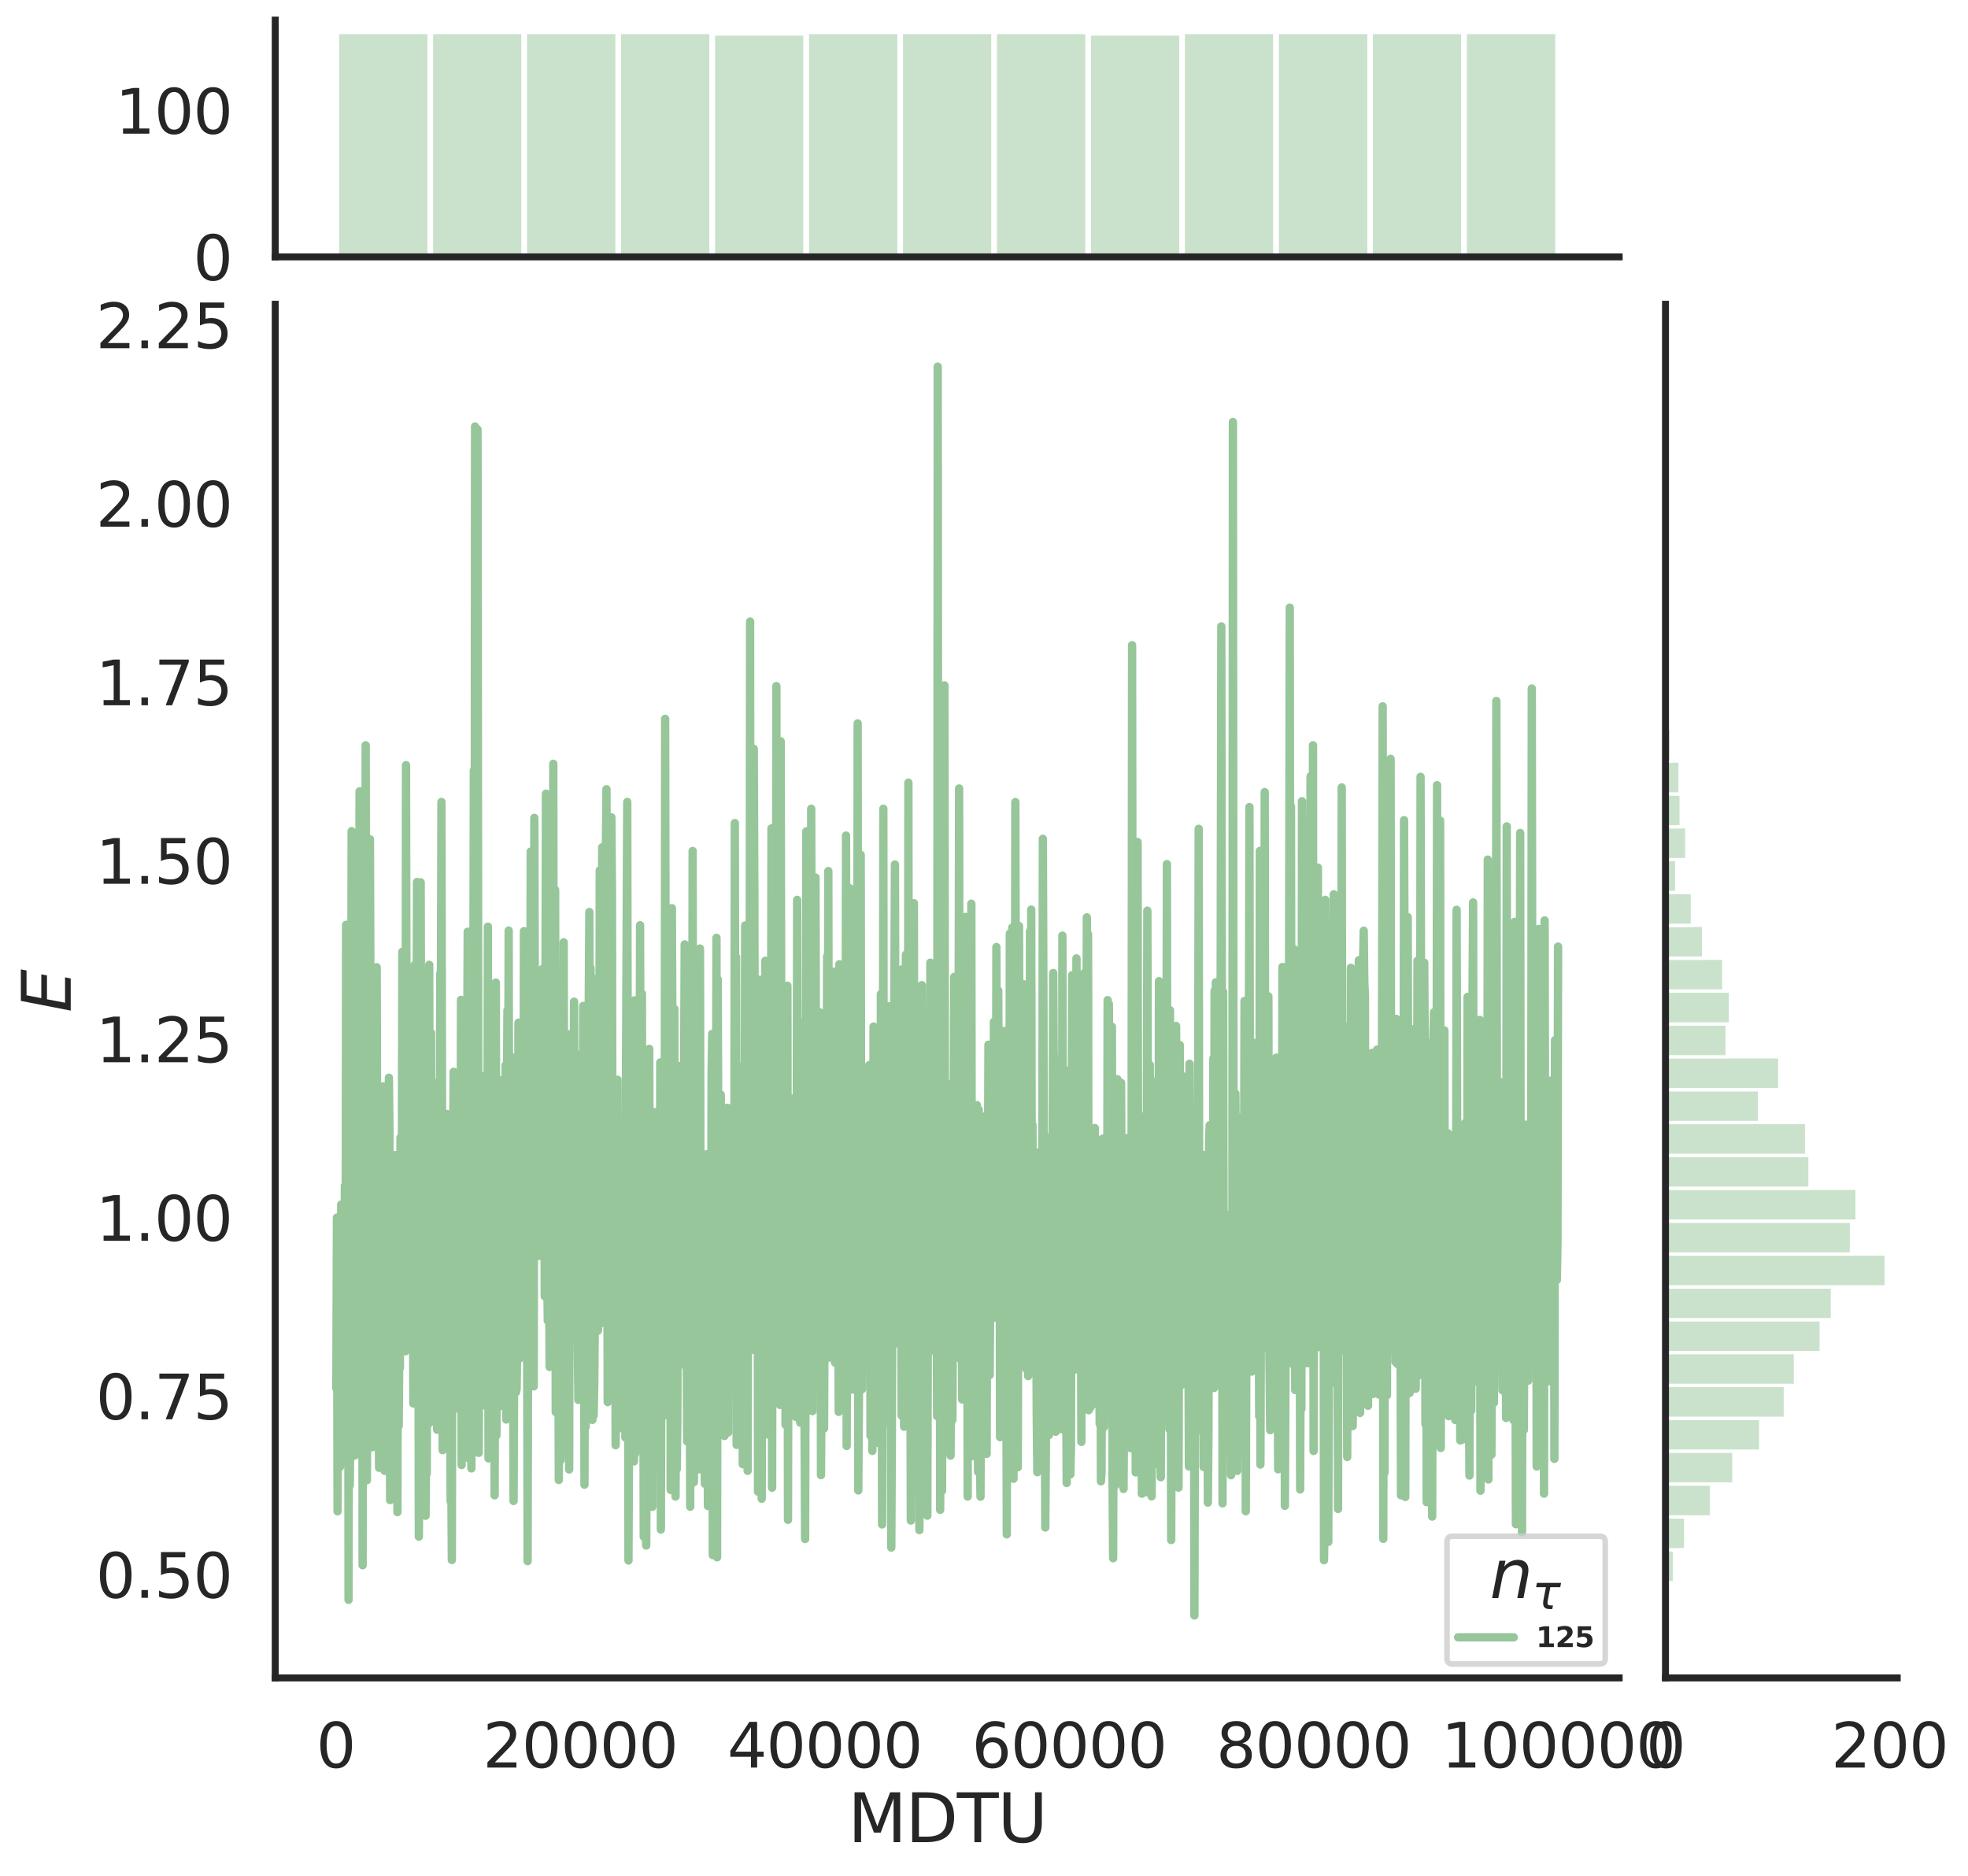 <?xml version="1.0" encoding="utf-8" standalone="no"?>
<!DOCTYPE svg PUBLIC "-//W3C//DTD SVG 1.1//EN"
  "http://www.w3.org/Graphics/SVG/1.1/DTD/svg11.dtd">
<svg height="674.159pt" version="1.1" viewBox="0 0 707.221 674.159" width="707.221pt" xmlns="http://www.w3.org/2000/svg" xmlns:xlink="http://www.w3.org/1999/xlink">
 <defs>
  <style type="text/css">*{stroke-linecap:butt;stroke-linejoin:round;}</style>
 </defs>
 <g id="figure_1">
  <g id="patch_1">
   <path d="M 0 674.159 
L 707.221 674.159 
L 707.221 0 
L 0 0 
z
" style="fill:#ffffff;"/>
  </g>
  <g id="axes_1">
   <g id="patch_2">
    <path d="M 98.912 602.94 
L 581.861 602.94 
L 581.861 109.327 
L 98.912 109.327 
z
" style="fill:none;"/>
   </g>
   <g id="matplotlib.axis_1">
    <g id="xtick_1">
     <g id="text_1">
      <!-- 0 -->
      <g style="fill:#262626;" transform="translate(113.646 635.157)scale(0.22 -0.22)">
       <defs>
        <path d="M 2034 4250 
Q 1547 4250 1301 3770 
Q 1056 3291 1056 2328 
Q 1056 1369 1301 889 
Q 1547 409 2034 409 
Q 2525 409 2770 889 
Q 3016 1369 3016 2328 
Q 3016 3291 2770 3770 
Q 2525 4250 2034 4250 
z
M 2034 4750 
Q 2819 4750 3233 4129 
Q 3647 3509 3647 2328 
Q 3647 1150 3233 529 
Q 2819 -91 2034 -91 
Q 1250 -91 836 529 
Q 422 1150 422 2328 
Q 422 3509 836 4129 
Q 1250 4750 2034 4750 
z
" id="DejaVuSans-30" transform="scale(0.016)"/>
       </defs>
       <use xlink:href="#DejaVuSans-30"/>
      </g>
     </g>
    </g>
    <g id="xtick_2">
     <g id="text_2">
      <!-- 20000 -->
      <g style="fill:#262626;" transform="translate(173.504 635.157)scale(0.22 -0.22)">
       <defs>
        <path d="M 1228 531 
L 3431 531 
L 3431 0 
L 469 0 
L 469 531 
Q 828 903 1448 1529 
Q 2069 2156 2228 2338 
Q 2531 2678 2651 2914 
Q 2772 3150 2772 3378 
Q 2772 3750 2511 3984 
Q 2250 4219 1831 4219 
Q 1534 4219 1204 4116 
Q 875 4013 500 3803 
L 500 4441 
Q 881 4594 1212 4672 
Q 1544 4750 1819 4750 
Q 2544 4750 2975 4387 
Q 3406 4025 3406 3419 
Q 3406 3131 3298 2873 
Q 3191 2616 2906 2266 
Q 2828 2175 2409 1742 
Q 1991 1309 1228 531 
z
" id="DejaVuSans-32" transform="scale(0.016)"/>
       </defs>
       <use xlink:href="#DejaVuSans-32"/>
       <use x="63.623" xlink:href="#DejaVuSans-30"/>
       <use x="127.246" xlink:href="#DejaVuSans-30"/>
       <use x="190.869" xlink:href="#DejaVuSans-30"/>
       <use x="254.492" xlink:href="#DejaVuSans-30"/>
      </g>
     </g>
    </g>
    <g id="xtick_3">
     <g id="text_3">
      <!-- 40000 -->
      <g style="fill:#262626;" transform="translate(261.357 635.157)scale(0.22 -0.22)">
       <defs>
        <path d="M 2419 4116 
L 825 1625 
L 2419 1625 
L 2419 4116 
z
M 2253 4666 
L 3047 4666 
L 3047 1625 
L 3713 1625 
L 3713 1100 
L 3047 1100 
L 3047 0 
L 2419 0 
L 2419 1100 
L 313 1100 
L 313 1709 
L 2253 4666 
z
" id="DejaVuSans-34" transform="scale(0.016)"/>
       </defs>
       <use xlink:href="#DejaVuSans-34"/>
       <use x="63.623" xlink:href="#DejaVuSans-30"/>
       <use x="127.246" xlink:href="#DejaVuSans-30"/>
       <use x="190.869" xlink:href="#DejaVuSans-30"/>
       <use x="254.492" xlink:href="#DejaVuSans-30"/>
      </g>
     </g>
    </g>
    <g id="xtick_4">
     <g id="text_4">
      <!-- 60000 -->
      <g style="fill:#262626;" transform="translate(349.209 635.157)scale(0.22 -0.22)">
       <defs>
        <path d="M 2113 2584 
Q 1688 2584 1439 2293 
Q 1191 2003 1191 1497 
Q 1191 994 1439 701 
Q 1688 409 2113 409 
Q 2538 409 2786 701 
Q 3034 994 3034 1497 
Q 3034 2003 2786 2293 
Q 2538 2584 2113 2584 
z
M 3366 4563 
L 3366 3988 
Q 3128 4100 2886 4159 
Q 2644 4219 2406 4219 
Q 1781 4219 1451 3797 
Q 1122 3375 1075 2522 
Q 1259 2794 1537 2939 
Q 1816 3084 2150 3084 
Q 2853 3084 3261 2657 
Q 3669 2231 3669 1497 
Q 3669 778 3244 343 
Q 2819 -91 2113 -91 
Q 1303 -91 875 529 
Q 447 1150 447 2328 
Q 447 3434 972 4092 
Q 1497 4750 2381 4750 
Q 2619 4750 2861 4703 
Q 3103 4656 3366 4563 
z
" id="DejaVuSans-36" transform="scale(0.016)"/>
       </defs>
       <use xlink:href="#DejaVuSans-36"/>
       <use x="63.623" xlink:href="#DejaVuSans-30"/>
       <use x="127.246" xlink:href="#DejaVuSans-30"/>
       <use x="190.869" xlink:href="#DejaVuSans-30"/>
       <use x="254.492" xlink:href="#DejaVuSans-30"/>
      </g>
     </g>
    </g>
    <g id="xtick_5">
     <g id="text_5">
      <!-- 80000 -->
      <g style="fill:#262626;" transform="translate(437.062 635.157)scale(0.22 -0.22)">
       <defs>
        <path d="M 2034 2216 
Q 1584 2216 1326 1975 
Q 1069 1734 1069 1313 
Q 1069 891 1326 650 
Q 1584 409 2034 409 
Q 2484 409 2743 651 
Q 3003 894 3003 1313 
Q 3003 1734 2745 1975 
Q 2488 2216 2034 2216 
z
M 1403 2484 
Q 997 2584 770 2862 
Q 544 3141 544 3541 
Q 544 4100 942 4425 
Q 1341 4750 2034 4750 
Q 2731 4750 3128 4425 
Q 3525 4100 3525 3541 
Q 3525 3141 3298 2862 
Q 3072 2584 2669 2484 
Q 3125 2378 3379 2068 
Q 3634 1759 3634 1313 
Q 3634 634 3220 271 
Q 2806 -91 2034 -91 
Q 1263 -91 848 271 
Q 434 634 434 1313 
Q 434 1759 690 2068 
Q 947 2378 1403 2484 
z
M 1172 3481 
Q 1172 3119 1398 2916 
Q 1625 2713 2034 2713 
Q 2441 2713 2670 2916 
Q 2900 3119 2900 3481 
Q 2900 3844 2670 4047 
Q 2441 4250 2034 4250 
Q 1625 4250 1398 4047 
Q 1172 3844 1172 3481 
z
" id="DejaVuSans-38" transform="scale(0.016)"/>
       </defs>
       <use xlink:href="#DejaVuSans-38"/>
       <use x="63.623" xlink:href="#DejaVuSans-30"/>
       <use x="127.246" xlink:href="#DejaVuSans-30"/>
       <use x="190.869" xlink:href="#DejaVuSans-30"/>
       <use x="254.492" xlink:href="#DejaVuSans-30"/>
      </g>
     </g>
    </g>
    <g id="xtick_6">
     <g id="text_6">
      <!-- 100000 -->
      <g style="fill:#262626;" transform="translate(517.917 635.157)scale(0.22 -0.22)">
       <defs>
        <path d="M 794 531 
L 1825 531 
L 1825 4091 
L 703 3866 
L 703 4441 
L 1819 4666 
L 2450 4666 
L 2450 531 
L 3481 531 
L 3481 0 
L 794 0 
L 794 531 
z
" id="DejaVuSans-31" transform="scale(0.016)"/>
       </defs>
       <use xlink:href="#DejaVuSans-31"/>
       <use x="63.623" xlink:href="#DejaVuSans-30"/>
       <use x="127.246" xlink:href="#DejaVuSans-30"/>
       <use x="190.869" xlink:href="#DejaVuSans-30"/>
       <use x="254.492" xlink:href="#DejaVuSans-30"/>
       <use x="318.115" xlink:href="#DejaVuSans-30"/>
      </g>
     </g>
    </g>
    <g id="text_7">
     <!-- MDTU -->
     <g style="fill:#262626;" transform="translate(304.681 661.968)scale(0.24 -0.24)">
      <defs>
       <path d="M 628 4666 
L 1569 4666 
L 2759 1491 
L 3956 4666 
L 4897 4666 
L 4897 0 
L 4281 0 
L 4281 4097 
L 3078 897 
L 2444 897 
L 1241 4097 
L 1241 0 
L 628 0 
L 628 4666 
z
" id="DejaVuSans-4d" transform="scale(0.016)"/>
       <path d="M 1259 4147 
L 1259 519 
L 2022 519 
Q 2988 519 3436 956 
Q 3884 1394 3884 2338 
Q 3884 3275 3436 3711 
Q 2988 4147 2022 4147 
L 1259 4147 
z
M 628 4666 
L 1925 4666 
Q 3281 4666 3915 4102 
Q 4550 3538 4550 2338 
Q 4550 1131 3912 565 
Q 3275 0 1925 0 
L 628 0 
L 628 4666 
z
" id="DejaVuSans-44" transform="scale(0.016)"/>
       <path d="M -19 4666 
L 3928 4666 
L 3928 4134 
L 2272 4134 
L 2272 0 
L 1638 0 
L 1638 4134 
L -19 4134 
L -19 4666 
z
" id="DejaVuSans-54" transform="scale(0.016)"/>
       <path d="M 556 4666 
L 1191 4666 
L 1191 1831 
Q 1191 1081 1462 751 
Q 1734 422 2344 422 
Q 2950 422 3222 751 
Q 3494 1081 3494 1831 
L 3494 4666 
L 4128 4666 
L 4128 1753 
Q 4128 841 3676 375 
Q 3225 -91 2344 -91 
Q 1459 -91 1007 375 
Q 556 841 556 1753 
L 556 4666 
z
" id="DejaVuSans-55" transform="scale(0.016)"/>
      </defs>
      <use xlink:href="#DejaVuSans-4d"/>
      <use x="86.279" xlink:href="#DejaVuSans-44"/>
      <use x="163.281" xlink:href="#DejaVuSans-54"/>
      <use x="224.365" xlink:href="#DejaVuSans-55"/>
     </g>
    </g>
   </g>
   <g id="matplotlib.axis_2">
    <g id="ytick_1">
     <g id="text_8">
      <!-- 0.50 -->
      <g style="fill:#262626;" transform="translate(34.428 574.158)scale(0.22 -0.22)">
       <defs>
        <path d="M 684 794 
L 1344 794 
L 1344 0 
L 684 0 
L 684 794 
z
" id="DejaVuSans-2e" transform="scale(0.016)"/>
        <path d="M 691 4666 
L 3169 4666 
L 3169 4134 
L 1269 4134 
L 1269 2991 
Q 1406 3038 1543 3061 
Q 1681 3084 1819 3084 
Q 2600 3084 3056 2656 
Q 3513 2228 3513 1497 
Q 3513 744 3044 326 
Q 2575 -91 1722 -91 
Q 1428 -91 1123 -41 
Q 819 9 494 109 
L 494 744 
Q 775 591 1075 516 
Q 1375 441 1709 441 
Q 2250 441 2565 725 
Q 2881 1009 2881 1497 
Q 2881 1984 2565 2268 
Q 2250 2553 1709 2553 
Q 1456 2553 1204 2497 
Q 953 2441 691 2322 
L 691 4666 
z
" id="DejaVuSans-35" transform="scale(0.016)"/>
       </defs>
       <use xlink:href="#DejaVuSans-30"/>
       <use x="63.623" xlink:href="#DejaVuSans-2e"/>
       <use x="95.41" xlink:href="#DejaVuSans-35"/>
       <use x="159.033" xlink:href="#DejaVuSans-30"/>
      </g>
     </g>
    </g>
    <g id="ytick_2">
     <g id="text_9">
      <!-- 0.75 -->
      <g style="fill:#262626;" transform="translate(34.428 510.012)scale(0.22 -0.22)">
       <defs>
        <path d="M 525 4666 
L 3525 4666 
L 3525 4397 
L 1831 0 
L 1172 0 
L 2766 4134 
L 525 4134 
L 525 4666 
z
" id="DejaVuSans-37" transform="scale(0.016)"/>
       </defs>
       <use xlink:href="#DejaVuSans-30"/>
       <use x="63.623" xlink:href="#DejaVuSans-2e"/>
       <use x="95.41" xlink:href="#DejaVuSans-37"/>
       <use x="159.033" xlink:href="#DejaVuSans-35"/>
      </g>
     </g>
    </g>
    <g id="ytick_3">
     <g id="text_10">
      <!-- 1.00 -->
      <g style="fill:#262626;" transform="translate(34.428 445.865)scale(0.22 -0.22)">
       <use xlink:href="#DejaVuSans-31"/>
       <use x="63.623" xlink:href="#DejaVuSans-2e"/>
       <use x="95.41" xlink:href="#DejaVuSans-30"/>
       <use x="159.033" xlink:href="#DejaVuSans-30"/>
      </g>
     </g>
    </g>
    <g id="ytick_4">
     <g id="text_11">
      <!-- 1.25 -->
      <g style="fill:#262626;" transform="translate(34.428 381.719)scale(0.22 -0.22)">
       <use xlink:href="#DejaVuSans-31"/>
       <use x="63.623" xlink:href="#DejaVuSans-2e"/>
       <use x="95.41" xlink:href="#DejaVuSans-32"/>
       <use x="159.033" xlink:href="#DejaVuSans-35"/>
      </g>
     </g>
    </g>
    <g id="ytick_5">
     <g id="text_12">
      <!-- 1.50 -->
      <g style="fill:#262626;" transform="translate(34.428 317.572)scale(0.22 -0.22)">
       <use xlink:href="#DejaVuSans-31"/>
       <use x="63.623" xlink:href="#DejaVuSans-2e"/>
       <use x="95.41" xlink:href="#DejaVuSans-35"/>
       <use x="159.033" xlink:href="#DejaVuSans-30"/>
      </g>
     </g>
    </g>
    <g id="ytick_6">
     <g id="text_13">
      <!-- 1.75 -->
      <g style="fill:#262626;" transform="translate(34.428 253.426)scale(0.22 -0.22)">
       <use xlink:href="#DejaVuSans-31"/>
       <use x="63.623" xlink:href="#DejaVuSans-2e"/>
       <use x="95.41" xlink:href="#DejaVuSans-37"/>
       <use x="159.033" xlink:href="#DejaVuSans-35"/>
      </g>
     </g>
    </g>
    <g id="ytick_7">
     <g id="text_14">
      <!-- 2.00 -->
      <g style="fill:#262626;" transform="translate(34.428 189.28)scale(0.22 -0.22)">
       <use xlink:href="#DejaVuSans-32"/>
       <use x="63.623" xlink:href="#DejaVuSans-2e"/>
       <use x="95.41" xlink:href="#DejaVuSans-30"/>
       <use x="159.033" xlink:href="#DejaVuSans-30"/>
      </g>
     </g>
    </g>
    <g id="ytick_8">
     <g id="text_15">
      <!-- 2.25 -->
      <g style="fill:#262626;" transform="translate(34.428 125.133)scale(0.22 -0.22)">
       <use xlink:href="#DejaVuSans-32"/>
       <use x="63.623" xlink:href="#DejaVuSans-2e"/>
       <use x="95.41" xlink:href="#DejaVuSans-32"/>
       <use x="159.033" xlink:href="#DejaVuSans-35"/>
      </g>
     </g>
    </g>
    <g id="text_16">
     <!-- $E$ -->
     <g style="fill:#262626;" transform="translate(25.436 363.813)rotate(-90)scale(0.24 -0.24)">
      <defs>
       <path d="M 1081 4666 
L 4031 4666 
L 3928 4134 
L 1606 4134 
L 1338 2753 
L 3566 2753 
L 3463 2222 
L 1234 2222 
L 909 531 
L 3284 531 
L 3181 0 
L 172 0 
L 1081 4666 
z
" id="DejaVuSans-Oblique-45" transform="scale(0.016)"/>
      </defs>
      <use transform="translate(0 0.094)" xlink:href="#DejaVuSans-Oblique-45"/>
     </g>
    </g>
   </g>
   <g id="line2d_1">
    <path clip-path="url(#p544e06835a)" d="M 120.864 498.916 
L 121.084 437.533 
L 121.303 543.082 
L 121.523 459.661 
L 121.743 458.498 
L 121.962 438.89 
L 122.182 527.088 
L 122.402 520.712 
L 122.621 432.845 
L 123.06 496.194 
L 123.28 460.98 
L 123.5 497.347 
L 123.719 486.206 
L 123.939 426.102 
L 124.159 502.493 
L 124.378 332.324 
L 124.598 476.607 
L 124.818 451.065 
L 125.037 337.059 
L 125.257 574.901 
L 125.476 444.007 
L 125.696 533.76 
L 125.916 507.88 
L 126.135 449.745 
L 126.355 298.684 
L 126.575 300.573 
L 126.794 482.377 
L 127.233 364.13 
L 127.453 523.042 
L 127.673 468.57 
L 127.892 456.287 
L 128.112 382.024 
L 128.332 512.248 
L 128.991 380.465 
L 129.21 284.362 
L 129.43 461.742 
L 129.649 306.266 
L 129.869 504.35 
L 130.089 340.996 
L 130.308 562.451 
L 130.528 366.691 
L 130.748 365.204 
L 130.967 455.708 
L 131.187 495.993 
L 131.406 267.812 
L 131.846 531.921 
L 132.065 472.328 
L 132.724 518.279 
L 132.944 301.588 
L 133.164 372.703 
L 133.383 347.593 
L 133.603 520.059 
L 133.822 373.658 
L 134.042 387.728 
L 134.262 463.311 
L 134.481 478.842 
L 134.921 379.009 
L 135.14 396.733 
L 135.36 347.57 
L 135.799 520.493 
L 136.019 501.395 
L 136.238 527.444 
L 136.678 413.744 
L 136.897 458.588 
L 137.117 396.875 
L 137.337 442.098 
L 137.556 390.362 
L 138.215 528.509 
L 138.435 456.786 
L 138.654 455.071 
L 138.874 473.355 
L 139.094 472.287 
L 139.313 493.992 
L 139.752 387.275 
L 139.972 407.301 
L 140.192 539.029 
L 140.411 422.87 
L 140.631 423.01 
L 141.07 509.693 
L 141.29 416.354 
L 141.51 450.516 
L 141.729 459.827 
L 141.949 420.926 
L 142.168 415.072 
L 142.388 446.564 
L 142.608 514.505 
L 142.827 543.362 
L 143.047 421.115 
L 143.267 512.388 
L 143.486 486.006 
L 143.706 491.422 
L 143.926 408.764 
L 144.145 422.054 
L 144.365 450.978 
L 144.584 342.028 
L 144.804 473.777 
L 145.024 471.248 
L 145.243 475.641 
L 145.463 453.783 
L 145.683 485.571 
L 145.902 274.951 
L 146.122 394.535 
L 146.561 407.57 
L 147 436.651 
L 147.22 356.017 
L 147.44 361.763 
L 147.659 459.998 
L 147.879 419.002 
L 148.099 464.814 
L 148.318 435.316 
L 148.538 504.318 
L 148.757 501.244 
L 148.977 346.779 
L 149.197 471.284 
L 149.636 398.168 
L 149.856 316.94 
L 150.075 484.001 
L 150.295 432.742 
L 150.514 552.188 
L 150.734 514.497 
L 151.173 317.072 
L 151.393 433.868 
L 151.613 375.42 
L 151.832 397.461 
L 152.052 361.706 
L 152.272 401.679 
L 152.491 407.397 
L 152.711 508.863 
L 152.93 544.68 
L 153.15 519.728 
L 153.37 529.475 
L 153.589 375.956 
L 153.809 471.963 
L 154.029 439.011 
L 154.248 346.691 
L 154.468 511.209 
L 154.907 371.171 
L 155.127 484.707 
L 155.346 455.762 
L 155.566 500.663 
L 155.786 389.021 
L 156.005 449.844 
L 156.445 428.461 
L 156.664 473.974 
L 156.884 462.49 
L 157.103 513.778 
L 157.323 477.997 
L 157.543 480.887 
L 157.762 444.715 
L 157.982 467.459 
L 158.202 349.817 
L 158.421 362.398 
L 158.641 288.187 
L 159.08 521.112 
L 159.3 512.914 
L 159.519 440.258 
L 159.739 422.087 
L 159.959 485.066 
L 160.178 482.601 
L 160.398 452.599 
L 160.618 400.289 
L 160.837 405.045 
L 161.057 437.043 
L 161.276 488.439 
L 161.496 463.947 
L 161.716 470.211 
L 161.935 539.469 
L 162.155 528.283 
L 162.375 560.587 
L 162.594 442.481 
L 163.034 385.138 
L 163.253 467.928 
L 163.692 393.255 
L 163.912 425.959 
L 164.132 397.347 
L 164.351 463.415 
L 164.571 400.025 
L 164.791 407.26 
L 165.01 421.946 
L 165.23 506.514 
L 165.449 467.959 
L 165.669 359.307 
L 165.889 526.446 
L 166.108 394.525 
L 166.328 390.476 
L 166.767 459.559 
L 166.987 417.334 
L 167.207 457.053 
L 167.426 474.812 
L 168.085 334.804 
L 168.524 524.119 
L 168.744 384.555 
L 168.964 385.92 
L 169.183 440.854 
L 169.403 527.666 
L 169.622 437.612 
L 169.842 474.036 
L 170.281 276.838 
L 170.501 464.09 
L 170.721 153.251 
L 170.94 509.008 
L 171.16 369.694 
L 171.38 388.72 
L 171.599 154.285 
L 172.038 522.084 
L 172.258 442.154 
L 172.478 466.897 
L 172.697 431.615 
L 172.917 483.478 
L 173.137 399.617 
L 173.576 484.286 
L 173.796 413.278 
L 174.015 386.647 
L 174.235 431.145 
L 174.454 440.992 
L 174.674 505.28 
L 174.894 414.618 
L 175.113 439.181 
L 175.333 332.993 
L 175.553 524.075 
L 175.772 432.717 
L 175.992 432.89 
L 176.211 419.81 
L 176.431 482.723 
L 176.651 393.058 
L 176.87 482.201 
L 177.09 392.748 
L 177.31 479.054 
L 177.529 395.517 
L 177.749 537.325 
L 178.188 353.077 
L 178.408 515.801 
L 178.847 425.651 
L 179.067 433.118 
L 179.286 419.605 
L 179.506 505.368 
L 179.726 430.703 
L 179.945 454.771 
L 180.384 413.381 
L 180.604 388.067 
L 181.043 430.802 
L 181.263 496.07 
L 181.702 382.743 
L 181.922 510.099 
L 182.142 396.081 
L 182.361 362.966 
L 182.581 419.077 
L 182.8 334.386 
L 183.02 466.165 
L 183.24 398.775 
L 183.459 396.277 
L 183.679 379.698 
L 183.899 407.055 
L 184.118 504.298 
L 184.338 448.929 
L 184.557 539.361 
L 184.997 437.74 
L 185.216 390.346 
L 185.436 500.263 
L 185.656 499.175 
L 186.095 460.864 
L 186.315 367.49 
L 186.534 485.835 
L 186.754 488.144 
L 187.193 369.987 
L 187.413 385.573 
L 187.632 462.289 
L 187.852 367.585 
L 188.072 457.636 
L 188.291 334.604 
L 188.511 477.27 
L 188.95 433.556 
L 189.17 364.136 
L 189.609 560.986 
L 189.829 447.148 
L 190.048 452.342 
L 190.268 451.462 
L 190.488 428.461 
L 190.707 306.013 
L 190.927 488.16 
L 191.146 488.939 
L 191.366 468.818 
L 191.805 498.189 
L 192.025 293.901 
L 192.245 385.642 
L 192.464 368.262 
L 192.684 374.992 
L 192.904 429.76 
L 193.123 443.656 
L 193.343 388.468 
L 193.562 451.344 
L 193.782 381.169 
L 194.002 403.763 
L 194.221 397.206 
L 194.441 404.994 
L 194.661 389.442 
L 194.88 348.242 
L 195.1 434.75 
L 195.319 415.259 
L 195.539 374.802 
L 195.759 465.825 
L 196.198 285.216 
L 196.418 438.102 
L 196.857 474.608 
L 197.077 358.829 
L 197.296 452.278 
L 197.516 491.189 
L 197.735 422.542 
L 197.955 416.707 
L 198.175 448.333 
L 198.394 434.727 
L 198.614 411.53 
L 198.834 274.456 
L 199.053 469.602 
L 199.492 319.76 
L 199.712 507.458 
L 200.151 387.355 
L 200.371 469.483 
L 200.591 447.641 
L 200.81 531.822 
L 201.03 432.437 
L 201.25 506.862 
L 201.469 524.735 
L 201.689 518.235 
L 202.128 426.341 
L 202.348 403.318 
L 202.567 338.607 
L 202.787 453.167 
L 203.007 453.528 
L 203.226 392.893 
L 203.446 504.723 
L 203.665 433.843 
L 203.885 479.142 
L 204.105 376.919 
L 204.324 421.562 
L 204.544 528.043 
L 204.764 371.653 
L 204.983 441.665 
L 205.203 439.07 
L 205.423 444.292 
L 205.642 461.18 
L 205.862 453.147 
L 206.081 423.32 
L 206.301 359.942 
L 206.521 437.894 
L 206.74 450.715 
L 206.96 481.192 
L 207.18 441.797 
L 207.399 482.318 
L 207.619 482.465 
L 207.839 503.046 
L 208.058 400.222 
L 208.278 485.789 
L 208.497 481.478 
L 208.717 458.834 
L 208.937 378.603 
L 209.156 476.915 
L 209.376 449.265 
L 209.596 361.474 
L 209.815 426.921 
L 210.035 533.501 
L 210.254 458.286 
L 210.474 512.677 
L 210.694 475.033 
L 210.913 379.55 
L 211.133 459.532 
L 211.353 448.617 
L 211.572 360.513 
L 211.792 327.717 
L 212.012 452.475 
L 212.231 347.792 
L 212.451 475.985 
L 212.67 459.022 
L 212.89 510.227 
L 213.11 496.178 
L 213.329 508.642 
L 213.549 497.416 
L 213.988 448.888 
L 214.208 360.197 
L 214.427 385.468 
L 214.647 351.58 
L 214.867 478.197 
L 215.086 461.471 
L 215.306 460.267 
L 215.526 312.745 
L 215.745 475.615 
L 215.965 456.635 
L 216.185 404.468 
L 216.404 304.471 
L 216.843 475.388 
L 217.063 470.964 
L 217.283 344.393 
L 217.502 409.074 
L 217.722 306.818 
L 217.942 283.594 
L 218.381 503.835 
L 218.6 391.064 
L 218.82 411.033 
L 219.04 500.285 
L 219.259 415.166 
L 219.479 389.483 
L 219.699 293.696 
L 219.918 320.903 
L 220.138 472.051 
L 220.358 466.235 
L 220.577 498.484 
L 220.797 400.931 
L 221.016 417.143 
L 221.236 519.328 
L 221.456 461.496 
L 221.675 442.51 
L 221.895 387.997 
L 222.115 474.169 
L 222.554 513.258 
L 222.774 494.216 
L 222.993 409.799 
L 223.213 500.745 
L 223.432 505.359 
L 223.652 430.705 
L 223.872 459.406 
L 224.091 448.549 
L 224.311 466.025 
L 224.531 454.295 
L 224.75 516.568 
L 224.97 383.277 
L 225.409 288.18 
L 225.848 560.75 
L 226.068 512.709 
L 226.288 512.201 
L 226.727 396.45 
L 226.947 436.803 
L 227.166 449.565 
L 227.386 380.697 
L 227.605 518.309 
L 227.825 525.142 
L 228.045 359.46 
L 228.264 522.292 
L 228.484 394.493 
L 228.704 386.846 
L 228.923 391.764 
L 229.143 452.001 
L 229.362 471.63 
L 229.582 470.63 
L 229.802 431.414 
L 230.021 332.48 
L 230.241 460.812 
L 230.461 363.678 
L 230.68 357.092 
L 230.9 513.926 
L 231.12 462.374 
L 231.339 552.215 
L 231.559 410.79 
L 231.998 520.485 
L 232.218 555.366 
L 232.437 514.876 
L 232.657 434.21 
L 232.877 486.755 
L 233.316 376.915 
L 233.535 457.526 
L 233.755 491.943 
L 234.194 457.822 
L 234.414 541.474 
L 234.634 434.171 
L 234.853 459.747 
L 235.073 399.602 
L 235.512 525.428 
L 235.732 423.14 
L 235.951 460.684 
L 236.171 518.503 
L 236.391 487.898 
L 236.61 510.41 
L 236.83 439.837 
L 237.05 524.399 
L 237.269 381.774 
L 237.489 549.627 
L 237.708 470.756 
L 237.928 448.018 
L 238.367 496.369 
L 238.587 398.381 
L 238.807 508.59 
L 239.026 258.32 
L 239.246 388.303 
L 239.466 441.132 
L 239.685 417.486 
L 239.905 406.964 
L 240.124 456.564 
L 240.344 423.872 
L 240.564 475.685 
L 240.783 333.319 
L 241.003 535.394 
L 241.223 463.195 
L 241.442 326.343 
L 242.101 481.17 
L 242.321 362.546 
L 242.54 522.882 
L 242.76 537.773 
L 242.98 485.924 
L 243.199 527.939 
L 243.419 509.483 
L 243.639 438.359 
L 244.078 469.117 
L 244.297 383.074 
L 244.517 483.269 
L 244.737 410.328 
L 244.956 406.861 
L 245.176 435.568 
L 245.396 388.075 
L 245.615 437.882 
L 246.055 339.357 
L 246.274 490.811 
L 246.494 466.946 
L 246.713 475.418 
L 246.933 517.934 
L 247.372 394.713 
L 247.812 471.937 
L 248.031 541.434 
L 248.251 371.769 
L 248.47 388.158 
L 248.69 443.326 
L 248.91 305.784 
L 249.129 481.952 
L 249.349 532.62 
L 249.569 399.249 
L 249.788 403.638 
L 250.008 491.23 
L 250.228 403.418 
L 250.447 487.681 
L 250.886 403.212 
L 251.326 527.988 
L 251.545 340.849 
L 251.765 450.703 
L 251.985 448.406 
L 252.204 486.873 
L 252.424 422.455 
L 252.643 438.486 
L 252.863 493.901 
L 253.083 508.95 
L 253.302 533.185 
L 253.522 518.143 
L 253.742 415.948 
L 253.961 414.765 
L 254.401 541.173 
L 254.62 508.937 
L 254.84 503.593 
L 255.059 508.689 
L 255.279 476.56 
L 255.499 468.722 
L 255.718 385.29 
L 255.938 371.491 
L 256.158 558.814 
L 256.377 464.714 
L 256.597 453.064 
L 256.817 496.218 
L 257.256 426.97 
L 257.475 336.991 
L 257.695 559.604 
L 257.915 351.91 
L 258.354 463.013 
L 258.574 510.705 
L 258.793 412.697 
L 259.013 393.356 
L 259.452 507.962 
L 259.672 470.029 
L 259.891 482.874 
L 260.111 471.115 
L 260.331 516.015 
L 260.55 423.404 
L 260.77 447.864 
L 260.99 455.599 
L 261.429 398.075 
L 261.648 514.775 
L 261.868 436.833 
L 262.088 479.156 
L 262.307 466.611 
L 262.527 488.97 
L 262.747 488.485 
L 263.186 421.617 
L 263.625 471.773 
L 263.845 468.027 
L 264.064 295.77 
L 264.284 438.255 
L 264.504 343.865 
L 264.723 519.194 
L 264.943 506.071 
L 265.163 388.569 
L 265.382 459.68 
L 265.602 384.67 
L 265.821 473.462 
L 266.041 503.772 
L 266.261 399.446 
L 266.48 407.944 
L 266.7 383.227 
L 266.92 526.153 
L 267.139 432.62 
L 267.359 402.385 
L 267.578 415.062 
L 267.798 332.555 
L 268.018 367.866 
L 268.237 478.604 
L 268.457 384.574 
L 268.677 528.522 
L 268.896 403.075 
L 269.116 374.511 
L 269.336 438.843 
L 269.555 223.35 
L 269.775 469.63 
L 269.994 422.243 
L 270.214 466.423 
L 270.434 467.138 
L 270.653 485.075 
L 270.873 269.077 
L 271.093 322.705 
L 271.312 447.48 
L 271.532 464.057 
L 271.752 441.339 
L 271.971 474.698 
L 272.191 369.013 
L 272.41 536.013 
L 272.63 417.335 
L 272.85 478 
L 273.069 352.075 
L 273.289 493.415 
L 273.509 425.217 
L 273.728 538.567 
L 273.948 461.956 
L 274.167 431.036 
L 274.607 466.414 
L 275.046 345.243 
L 275.266 450.571 
L 275.485 391.401 
L 275.705 486.996 
L 275.925 515.453 
L 276.144 412.395 
L 276.364 427.819 
L 276.583 405.518 
L 276.803 449.995 
L 277.023 422.053 
L 277.242 297.68 
L 277.462 534.595 
L 277.682 379.925 
L 277.901 475.841 
L 278.121 427.357 
L 278.34 435.847 
L 278.56 345.16 
L 278.78 440.786 
L 278.999 246.529 
L 279.219 473.337 
L 279.439 451.256 
L 279.658 303.078 
L 279.878 356.622 
L 280.098 491.502 
L 280.317 504.853 
L 280.537 266.37 
L 280.976 476.504 
L 281.196 492.561 
L 281.415 423.394 
L 281.635 469.041 
L 281.855 428.36 
L 282.074 432.188 
L 282.294 511.975 
L 282.513 363.47 
L 282.733 427.865 
L 282.953 354.221 
L 283.172 546.157 
L 283.392 429.232 
L 283.612 454.718 
L 283.831 461.134 
L 284.051 397.306 
L 284.271 451.14 
L 284.49 456.491 
L 284.71 394.766 
L 284.929 404.753 
L 285.149 432.765 
L 285.369 432.077 
L 285.808 407.272 
L 286.028 509.173 
L 286.247 461.779 
L 286.467 323.355 
L 286.686 426.597 
L 286.906 395.268 
L 287.126 488.388 
L 287.345 367.252 
L 287.565 511.2 
L 287.785 438.91 
L 288.004 404.155 
L 288.224 469.476 
L 288.444 391.508 
L 288.663 465.627 
L 288.883 414.774 
L 289.102 507.498 
L 289.322 553.039 
L 289.542 467.532 
L 289.761 298.756 
L 289.981 450.098 
L 290.201 499.67 
L 290.64 404.456 
L 290.86 466.863 
L 291.079 358.898 
L 291.299 440.68 
L 291.518 290.618 
L 291.958 507.084 
L 292.177 371.182 
L 292.397 355.996 
L 292.836 498.435 
L 293.056 315.335 
L 293.495 498.972 
L 293.715 458.263 
L 293.934 464.025 
L 294.154 392.342 
L 294.374 444.729 
L 294.593 363.77 
L 294.813 406.96 
L 295.033 530.067 
L 295.252 489.461 
L 295.472 417.162 
L 295.691 436.458 
L 295.911 505.791 
L 296.131 513.31 
L 296.57 412.927 
L 296.79 422.853 
L 297.009 440.824 
L 297.229 343.637 
L 297.448 429.911 
L 297.668 313.01 
L 297.888 445.019 
L 298.107 487.837 
L 298.327 468.452 
L 298.547 392.423 
L 298.766 474.495 
L 298.986 354.945 
L 299.425 458.743 
L 299.645 415.091 
L 299.864 349.149 
L 300.084 489.64 
L 300.304 432.044 
L 300.523 426.614 
L 300.743 467.426 
L 300.963 374.948 
L 301.402 507.347 
L 301.621 346.496 
L 302.061 482.491 
L 302.28 474.745 
L 302.5 462.743 
L 302.72 416.106 
L 302.939 428.917 
L 303.159 356.21 
L 303.379 370.28 
L 303.598 408.635 
L 303.818 418.819 
L 304.037 300.256 
L 304.257 519.606 
L 304.696 347.974 
L 304.916 439.737 
L 305.136 446.304 
L 305.355 319.156 
L 305.575 496.995 
L 305.795 435.535 
L 306.014 481.292 
L 306.234 409.016 
L 306.453 499.324 
L 306.673 496.154 
L 306.893 430.767 
L 307.112 427.914 
L 307.332 417.421 
L 307.552 427.451 
L 307.771 475.657 
L 307.991 460.709 
L 308.21 259.929 
L 308.43 535.583 
L 308.65 506.552 
L 309.309 307.146 
L 309.528 476.708 
L 309.748 499.235 
L 309.968 433.324 
L 310.187 474.767 
L 310.407 391.609 
L 310.626 442.087 
L 310.846 449.341 
L 311.285 411.084 
L 311.505 390.86 
L 311.725 464.89 
L 311.944 409.504 
L 312.164 451.267 
L 312.383 382.729 
L 312.603 387.516 
L 312.823 515.935 
L 313.042 435.06 
L 313.262 427.174 
L 313.482 521.373 
L 313.701 505.928 
L 313.921 368.862 
L 314.36 396.663 
L 314.58 383.191 
L 314.799 458.786 
L 315.019 468.566 
L 315.239 463.593 
L 315.458 450.604 
L 315.678 518.518 
L 315.898 465.024 
L 316.117 369.186 
L 316.337 494.239 
L 316.556 357.203 
L 316.776 413.641 
L 316.996 547.795 
L 317.215 464.063 
L 317.435 290.619 
L 317.655 511.738 
L 318.314 419.574 
L 318.533 456.232 
L 318.753 423.287 
L 318.972 460.072 
L 319.192 361.567 
L 319.412 461.591 
L 319.851 415.721 
L 320.071 461.813 
L 320.29 556.107 
L 320.51 513.566 
L 320.729 433.15 
L 320.949 454.814 
L 321.169 372.824 
L 321.388 361.281 
L 321.608 310.645 
L 321.828 411.18 
L 322.047 452.227 
L 322.267 403.674 
L 322.487 482.753 
L 322.706 414.528 
L 322.926 423.909 
L 323.145 420.547 
L 323.365 386.786 
L 323.585 446.602 
L 323.804 455.094 
L 324.024 508.734 
L 324.244 348.276 
L 324.463 426.703 
L 324.683 412.959 
L 324.903 512.678 
L 325.122 393.436 
L 325.561 343.016 
L 325.781 457.768 
L 326.001 389.451 
L 326.22 493.095 
L 326.44 281.238 
L 326.66 496.741 
L 326.879 468.287 
L 327.099 466.747 
L 327.318 546.393 
L 327.538 491.402 
L 327.758 493.769 
L 327.977 479.042 
L 328.197 420.594 
L 328.417 324.558 
L 328.636 479.124 
L 328.856 405.725 
L 329.076 444.841 
L 329.295 440.75 
L 329.515 456.827 
L 329.954 376.935 
L 330.174 429.195 
L 330.393 549.832 
L 330.613 494.468 
L 330.833 404.814 
L 331.052 508.873 
L 331.272 354.004 
L 331.491 447.362 
L 331.711 424.843 
L 331.931 417.581 
L 332.15 459.037 
L 332.37 439.016 
L 332.59 434.835 
L 332.809 365.645 
L 333.249 544.649 
L 333.468 455.719 
L 333.688 486.297 
L 333.907 401.618 
L 334.127 449.958 
L 334.347 345.927 
L 334.566 413.667 
L 334.786 445.512 
L 335.006 394.283 
L 335.225 376.543 
L 335.445 428.227 
L 335.664 435.44 
L 336.104 389.924 
L 336.323 428.316 
L 336.543 435.018 
L 336.763 508.88 
L 336.982 131.764 
L 337.202 436.791 
L 337.422 465.989 
L 337.641 397.293 
L 337.861 542.537 
L 338.08 411.783 
L 338.3 415.288 
L 338.52 535.745 
L 338.739 483.715 
L 338.959 469.213 
L 339.179 393.098 
L 339.398 246.294 
L 339.618 451.576 
L 339.838 462.24 
L 340.057 430.261 
L 340.496 493.946 
L 340.716 389.63 
L 340.936 417.58 
L 341.155 409.995 
L 341.595 523.054 
L 341.814 476.019 
L 342.034 510.132 
L 342.253 510.25 
L 342.473 470.908 
L 342.912 351.047 
L 343.132 382.445 
L 343.352 483.355 
L 343.571 393.531 
L 343.791 457.32 
L 344.23 360.478 
L 344.45 387.345 
L 344.669 283.319 
L 344.889 488.139 
L 345.109 409.532 
L 345.328 458.537 
L 345.548 456.519 
L 345.768 502.886 
L 345.987 346.458 
L 346.207 485.653 
L 346.646 447.733 
L 346.866 329.496 
L 347.305 488.621 
L 347.525 411.151 
L 347.744 537.763 
L 347.964 348.569 
L 348.184 437.82 
L 348.403 433.16 
L 348.623 445.76 
L 348.842 445.779 
L 349.062 324.731 
L 349.282 505.106 
L 349.501 479.804 
L 349.721 523.227 
L 349.941 460.1 
L 350.16 479.989 
L 350.38 400.959 
L 350.819 468.387 
L 351.039 397.116 
L 351.258 433.758 
L 351.478 528.887 
L 351.698 398.758 
L 351.917 443.148 
L 352.137 522.988 
L 352.357 537.817 
L 352.576 462.913 
L 352.796 516.94 
L 353.015 434.954 
L 353.235 484.14 
L 353.455 416.79 
L 353.674 474.061 
L 353.894 411.167 
L 354.114 401.063 
L 354.553 522.435 
L 354.773 441.633 
L 354.992 438.544 
L 355.212 375.425 
L 355.431 488.086 
L 355.651 494.105 
L 356.09 419.094 
L 356.31 419.956 
L 356.53 407.409 
L 356.969 473.608 
L 357.188 367.145 
L 357.408 462.581 
L 357.628 416.483 
L 357.847 463.566 
L 358.067 340.306 
L 358.287 410.527 
L 358.506 429.681 
L 358.726 355.945 
L 358.946 408.455 
L 359.165 392.333 
L 359.385 516.41 
L 359.604 481.809 
L 359.824 492.486 
L 360.044 483.296 
L 360.263 375.568 
L 360.483 456.864 
L 360.703 383.526 
L 360.922 370.479 
L 361.142 486.468 
L 361.361 417.6 
L 361.581 462.401 
L 361.801 551.373 
L 362.02 396.413 
L 362.24 403.995 
L 362.46 371.871 
L 362.679 446.732 
L 362.899 335.473 
L 363.119 468.755 
L 363.338 442.365 
L 363.558 509.833 
L 363.777 333.29 
L 364.217 531.386 
L 364.436 452.373 
L 364.656 433.094 
L 364.876 288.239 
L 365.315 481.386 
L 365.534 418.924 
L 365.754 527.269 
L 366.193 332.74 
L 366.413 405.661 
L 366.633 403.208 
L 366.852 405.273 
L 367.072 449.073 
L 367.292 438.213 
L 367.511 353.55 
L 367.731 414.423 
L 367.95 437.218 
L 368.17 424.748 
L 368.39 438.714 
L 368.609 399.769 
L 368.829 491.947 
L 369.049 449.615 
L 369.268 467.304 
L 369.488 494.488 
L 369.707 436.805 
L 369.927 447.467 
L 370.147 334.666 
L 370.366 475.316 
L 370.586 326.86 
L 370.806 452.734 
L 371.025 404.172 
L 371.245 467.748 
L 371.465 414.617 
L 371.684 477.425 
L 371.904 431.906 
L 372.123 491.217 
L 372.343 460.196 
L 372.563 509.44 
L 372.782 529.026 
L 373.002 488.935 
L 373.222 414.049 
L 373.441 500.335 
L 373.661 439.591 
L 373.881 425.552 
L 374.1 499.196 
L 374.32 438.17 
L 374.539 445.526 
L 374.759 301.414 
L 374.979 362.823 
L 375.198 483.648 
L 375.418 485.398 
L 375.638 548.889 
L 375.857 517.597 
L 376.077 408.644 
L 376.516 496.963 
L 376.736 416.103 
L 376.955 515.689 
L 377.175 480.511 
L 377.395 505.258 
L 377.614 448.502 
L 377.834 431.929 
L 378.054 463.67 
L 378.493 349.627 
L 378.712 391.061 
L 378.932 455.679 
L 379.152 415.68 
L 379.371 514.502 
L 379.591 428.042 
L 379.811 462.694 
L 380.25 380.614 
L 380.469 498.901 
L 380.689 457.601 
L 380.909 450.577 
L 381.128 386.275 
L 381.348 436.342 
L 381.568 513.591 
L 381.787 336.216 
L 382.007 445.984 
L 382.227 474.444 
L 382.446 384.298 
L 382.666 497.818 
L 382.885 439.025 
L 383.325 532.907 
L 383.544 499.75 
L 383.764 498.966 
L 383.984 491.254 
L 384.203 423.455 
L 384.423 449.46 
L 384.642 529.791 
L 384.862 520.019 
L 385.301 350.427 
L 385.521 453.396 
L 385.741 438.866 
L 385.96 492.295 
L 386.619 421.187 
L 386.839 344.397 
L 387.058 475.924 
L 387.498 430.682 
L 387.717 439.158 
L 387.937 442.32 
L 388.157 478.49 
L 388.376 433.323 
L 388.596 518.137 
L 388.816 373.355 
L 389.035 421.054 
L 389.255 431.584 
L 389.474 475.28 
L 389.694 349.595 
L 389.914 445.136 
L 390.133 472.097 
L 390.573 329.645 
L 390.792 462.335 
L 391.012 335.715 
L 391.231 506.755 
L 391.451 462.293 
L 391.671 455.315 
L 391.89 505.701 
L 392.11 431.04 
L 392.33 491.317 
L 392.549 412.493 
L 392.769 504.022 
L 392.989 440.842 
L 393.208 453.292 
L 393.428 405.348 
L 393.647 504.407 
L 393.867 474.842 
L 394.087 500.459 
L 394.306 457.098 
L 394.526 450.673 
L 394.746 430.49 
L 395.185 511.713 
L 395.404 437.879 
L 395.624 532.3 
L 395.844 529.028 
L 396.283 409.147 
L 396.503 413.454 
L 396.722 512.82 
L 396.942 492.667 
L 397.162 434.744 
L 397.381 417.144 
L 397.601 470.625 
L 397.82 470.998 
L 398.04 359.379 
L 398.26 436.847 
L 398.479 360.74 
L 398.699 420.12 
L 398.919 407.641 
L 399.358 500.941 
L 399.577 368.955 
L 399.797 530.63 
L 400.017 559.948 
L 400.236 473.039 
L 400.456 501.976 
L 400.676 458.046 
L 400.895 533.655 
L 401.115 435.551 
L 401.335 512.23 
L 401.554 387.805 
L 401.774 477.239 
L 401.993 389.551 
L 402.213 492.772 
L 402.433 429.823 
L 402.652 507.313 
L 402.872 389.076 
L 403.311 489.392 
L 403.751 535.036 
L 403.97 502.907 
L 404.19 494.376 
L 404.409 450.613 
L 404.629 458.938 
L 404.849 428.16 
L 405.068 421.743 
L 405.288 408.875 
L 405.727 489.604 
L 405.947 511.621 
L 406.166 474.174 
L 406.386 520.422 
L 406.606 466.214 
L 406.825 231.835 
L 407.045 398.494 
L 407.265 430.772 
L 407.484 511.346 
L 407.704 400.927 
L 408.143 529.111 
L 408.363 371.614 
L 408.802 302.573 
L 409.022 455.796 
L 409.241 416.382 
L 409.461 400.784 
L 409.681 524.118 
L 409.9 413.367 
L 410.12 405.389 
L 410.339 536.76 
L 410.559 440.386 
L 410.779 456.866 
L 410.998 445.106 
L 411.218 529.312 
L 411.438 408.415 
L 411.657 514.397 
L 411.877 536.211 
L 412.316 327.231 
L 412.536 422.848 
L 412.755 449.779 
L 412.975 436.497 
L 413.195 382.67 
L 413.414 447.152 
L 413.634 431.673 
L 413.854 537.706 
L 414.293 388.625 
L 414.512 520.312 
L 414.952 425.125 
L 415.171 495.812 
L 415.391 462.82 
L 415.611 526.121 
L 415.83 432.601 
L 416.05 444.724 
L 416.27 493.96 
L 416.489 352.572 
L 416.928 517.447 
L 417.148 530.822 
L 417.368 433.648 
L 417.587 473.809 
L 417.807 409.196 
L 418.027 458.762 
L 418.246 417.55 
L 418.466 483.375 
L 418.685 507.83 
L 418.905 428.099 
L 419.125 414.748 
L 419.344 310.521 
L 419.564 480.045 
L 419.784 436.457 
L 420.223 513.605 
L 420.443 363.009 
L 420.882 553.403 
L 421.101 476.095 
L 421.321 504.23 
L 421.541 454.37 
L 421.76 528.616 
L 421.98 478.669 
L 422.419 513.206 
L 422.639 368.669 
L 422.859 460.455 
L 423.078 440.717 
L 423.517 534.568 
L 423.957 375.495 
L 424.176 493.792 
L 424.396 492.217 
L 424.616 497.622 
L 424.835 480.611 
L 425.055 386.746 
L 425.274 465.588 
L 425.494 442.922 
L 425.714 447.729 
L 425.933 490.561 
L 426.153 442.556 
L 426.373 481.398 
L 426.592 408.346 
L 426.812 414.709 
L 427.251 526.94 
L 427.471 382.236 
L 427.69 427.945 
L 427.91 517.752 
L 428.13 429.374 
L 428.349 426.482 
L 428.569 425.792 
L 428.789 448.772 
L 429.008 449.848 
L 429.228 580.503 
L 429.447 487.979 
L 429.667 442.903 
L 429.887 514.285 
L 430.106 417.558 
L 430.326 413.355 
L 430.546 404.028 
L 430.765 297.822 
L 430.985 475.933 
L 431.205 437.985 
L 431.424 477.696 
L 431.644 423.344 
L 432.083 459.528 
L 432.303 415.005 
L 432.522 527.14 
L 432.962 446.317 
L 433.181 431.747 
L 433.401 432.551 
L 433.62 504.425 
L 433.84 446.849 
L 434.06 539.949 
L 434.279 513.138 
L 434.499 410.034 
L 434.719 404.326 
L 434.938 417.802 
L 435.158 443.594 
L 435.378 417.589 
L 435.597 494.071 
L 435.817 480.115 
L 436.036 380.335 
L 436.256 498.766 
L 436.476 356.054 
L 436.695 386.841 
L 436.915 353.001 
L 437.135 432.965 
L 437.354 432.137 
L 437.574 496.767 
L 437.794 461.19 
L 438.013 464.908 
L 438.233 454.225 
L 438.452 465.991 
L 438.892 225.08 
L 439.331 540.21 
L 439.551 356.446 
L 439.77 479.447 
L 439.99 435.889 
L 440.209 499.13 
L 440.429 506.744 
L 440.649 481.868 
L 440.868 521.697 
L 441.088 439.25 
L 441.308 437.224 
L 441.527 490.537 
L 441.967 436.476 
L 442.406 530.104 
L 442.625 445.221 
L 442.845 506.839 
L 443.065 151.641 
L 443.284 426.968 
L 443.504 467.983 
L 443.724 399.864 
L 443.943 392.918 
L 444.163 425.237 
L 444.382 508.583 
L 444.602 528.559 
L 444.822 401.462 
L 445.041 411.466 
L 445.261 434.927 
L 445.481 515.612 
L 445.7 443.153 
L 445.92 418.053 
L 446.14 445.987 
L 446.359 420.365 
L 446.579 509.462 
L 446.798 522.41 
L 447.238 359.671 
L 447.457 359.745 
L 447.677 543.061 
L 447.897 485.597 
L 448.116 491.755 
L 448.336 409.58 
L 448.555 447.072 
L 448.775 388.363 
L 448.995 290.005 
L 449.214 430.164 
L 449.434 448.038 
L 449.654 386.897 
L 449.873 492.863 
L 450.313 374.665 
L 450.532 452.416 
L 450.752 457.314 
L 450.971 418.003 
L 451.191 421.312 
L 451.411 385.412 
L 451.63 393.208 
L 451.85 453.793 
L 452.07 454.856 
L 452.289 439.36 
L 452.509 508.954 
L 452.729 305.777 
L 452.948 526.276 
L 453.168 453.015 
L 453.387 477.485 
L 453.607 384.942 
L 453.827 407.596 
L 454.046 401.248 
L 454.266 456.989 
L 454.486 284.63 
L 454.705 457.287 
L 454.925 407.622 
L 455.144 422.43 
L 455.364 484.396 
L 455.584 369.692 
L 455.803 358.024 
L 456.023 473.514 
L 456.462 513.908 
L 456.682 416.602 
L 456.902 434.693 
L 457.121 506.069 
L 457.341 464.955 
L 457.56 461.103 
L 457.78 447.962 
L 458 427.313 
L 458.219 501.396 
L 458.439 469.064 
L 458.659 380.051 
L 459.098 456.437 
L 459.317 527.974 
L 459.537 428.164 
L 459.757 429.194 
L 459.976 508.183 
L 460.196 457.29 
L 460.416 474.954 
L 460.635 446.868 
L 460.855 347.479 
L 461.075 453.1 
L 461.294 454.24 
L 461.514 364.356 
L 461.733 541.108 
L 461.953 492.411 
L 462.173 389.174 
L 462.392 392.421 
L 462.612 423.513 
L 462.832 488.436 
L 463.051 448.825 
L 463.49 218.348 
L 463.71 436.245 
L 463.93 289.736 
L 464.149 457.102 
L 464.369 428.704 
L 464.808 490.387 
L 465.028 341.083 
L 465.248 399.676 
L 465.467 499.502 
L 465.687 480.773 
L 465.906 480.253 
L 466.126 390.932 
L 466.346 470.367 
L 466.565 466.329 
L 466.785 430.953 
L 467.005 417.151 
L 467.224 535.224 
L 467.444 466.006 
L 467.663 506.362 
L 467.883 287.904 
L 468.103 321.284 
L 468.322 470.923 
L 468.542 444.563 
L 468.762 328.41 
L 468.981 405.932 
L 469.201 384.261 
L 469.421 411.015 
L 469.86 489.859 
L 470.079 447.242 
L 470.299 470.273 
L 470.519 453.166 
L 470.738 398.721 
L 470.958 278.972 
L 471.178 473.397 
L 471.397 426.713 
L 471.617 438.205 
L 471.837 267.797 
L 472.056 521.39 
L 472.276 391.521 
L 472.495 461.822 
L 472.715 458.623 
L 472.935 477.311 
L 473.374 324.491 
L 473.594 311.772 
L 473.813 484.051 
L 474.033 481.937 
L 474.472 386.963 
L 474.692 418.661 
L 474.911 347.161 
L 475.131 467.361 
L 475.351 463.461 
L 475.57 324.739 
L 475.79 560.65 
L 476.01 546.403 
L 476.229 323.346 
L 476.449 403.61 
L 476.668 436.555 
L 476.888 352.392 
L 477.108 392.872 
L 477.327 554.081 
L 477.767 433.127 
L 477.986 497.388 
L 478.206 365.817 
L 478.425 385.179 
L 478.645 457.554 
L 479.084 387.343 
L 479.304 321.363 
L 479.524 386.902 
L 479.743 495.021 
L 480.183 400.607 
L 480.402 483.496 
L 480.622 468.798 
L 480.841 542.227 
L 481.061 349.661 
L 481.281 399.366 
L 481.5 415.612 
L 481.72 349.529 
L 481.94 409.621 
L 482.159 282.969 
L 482.379 437.754 
L 482.598 368.221 
L 482.818 485.384 
L 483.038 440.966 
L 483.257 457.553 
L 483.697 431.337 
L 483.916 443.042 
L 484.136 523.566 
L 484.356 440.582 
L 484.575 459.986 
L 484.795 467.528 
L 485.014 468.764 
L 485.234 481.227 
L 485.454 347.777 
L 485.673 454.846 
L 485.893 365.774 
L 486.113 512.449 
L 486.332 451.666 
L 486.552 490.249 
L 486.772 507.585 
L 486.991 472.905 
L 487.211 481.871 
L 487.43 474.119 
L 488.089 361.88 
L 488.309 345.052 
L 488.748 507.728 
L 489.407 423.536 
L 489.627 496.796 
L 489.846 345.06 
L 490.066 334.449 
L 490.286 353.406 
L 490.505 357.54 
L 490.725 460.802 
L 490.945 485.918 
L 491.384 434.863 
L 491.603 505.149 
L 491.823 427.33 
L 492.043 432.163 
L 492.262 464.534 
L 492.482 464.061 
L 492.702 483.806 
L 492.921 411.028 
L 493.141 378.324 
L 493.36 500.957 
L 493.58 475.511 
L 493.8 383.366 
L 494.019 391.28 
L 494.239 443.575 
L 494.459 429.191 
L 494.678 457.383 
L 494.898 377.151 
L 495.118 400.174 
L 495.337 484.102 
L 495.557 501.116 
L 495.776 411.523 
L 495.996 380.269 
L 496.216 467.332 
L 496.435 485.933 
L 496.875 253.808 
L 497.094 552.972 
L 497.314 449.972 
L 497.533 529.168 
L 497.753 384.02 
L 497.973 473.993 
L 498.192 409.268 
L 498.412 501.406 
L 498.632 403.63 
L 498.851 485.601 
L 499.071 470.33 
L 499.291 484.529 
L 499.51 472.445 
L 499.73 272.687 
L 499.949 437.113 
L 500.169 415.041 
L 500.389 460.592 
L 500.608 416.559 
L 500.828 453.85 
L 501.048 456.406 
L 501.267 412.314 
L 501.487 489.417 
L 501.707 366.122 
L 502.146 490.096 
L 502.365 426.03 
L 502.585 480.22 
L 502.805 388.03 
L 503.024 448.545 
L 503.244 454.467 
L 503.464 537.31 
L 503.683 479.349 
L 503.903 496.31 
L 504.122 450.133 
L 504.342 448.732 
L 504.562 294.737 
L 504.781 363.168 
L 505.001 537.913 
L 505.221 390.774 
L 505.44 478.136 
L 505.66 337.92 
L 505.88 329.519 
L 506.099 428.386 
L 506.319 456.033 
L 506.538 500.559 
L 506.758 472.832 
L 506.978 413.082 
L 507.197 496.513 
L 507.417 491.268 
L 507.637 404.282 
L 507.856 428.446 
L 508.076 369.795 
L 508.295 458.721 
L 508.515 458.194 
L 508.735 499.039 
L 508.954 455.211 
L 509.174 441.162 
L 509.394 345.199 
L 509.833 494.242 
L 510.053 445.965 
L 510.272 459.948 
L 510.492 279.134 
L 510.931 490.323 
L 511.151 441.604 
L 511.37 481.043 
L 511.59 361.377 
L 511.81 345.913 
L 512.029 380.951 
L 512.249 511.836 
L 512.468 409.673 
L 512.688 539.796 
L 512.908 426.989 
L 513.127 433.271 
L 513.347 423.905 
L 513.567 374.826 
L 513.786 452.005 
L 514.226 495.222 
L 514.445 457.989 
L 514.665 544.974 
L 515.104 373.384 
L 515.324 363.723 
L 515.543 463.91 
L 515.983 365.445 
L 516.202 455.495 
L 516.422 282.132 
L 516.641 419.287 
L 516.861 454.065 
L 517.081 387.804 
L 517.3 469.716 
L 517.52 294.858 
L 517.74 520.318 
L 517.959 457.83 
L 518.179 442.622 
L 518.399 500.577 
L 518.618 385.727 
L 518.838 503.114 
L 519.057 370.254 
L 519.277 485.829 
L 519.497 444.55 
L 519.716 454.731 
L 519.936 450.825 
L 520.156 419.699 
L 520.375 407.25 
L 520.595 508.885 
L 521.034 426.015 
L 521.254 472.267 
L 521.473 435.828 
L 521.913 496.109 
L 522.132 440.823 
L 522.352 436.536 
L 522.572 495.413 
L 522.791 495.043 
L 523.011 510.295 
L 523.23 446.7 
L 523.45 326.927 
L 523.67 416.506 
L 523.889 429.308 
L 524.109 408.629 
L 524.329 459.997 
L 524.548 471.882 
L 524.768 517.579 
L 524.988 505.457 
L 525.207 422.904 
L 525.427 451.81 
L 525.646 517.278 
L 525.866 458.553 
L 526.086 514.783 
L 526.305 474.975 
L 526.525 403.549 
L 526.745 438.987 
L 526.964 441.235 
L 527.184 479.593 
L 527.403 358.193 
L 527.623 490.585 
L 527.843 494.397 
L 528.062 530.23 
L 528.502 360.056 
L 528.721 506.856 
L 529.161 359.082 
L 529.38 324.271 
L 529.6 457.946 
L 529.819 453.213 
L 530.039 477.209 
L 530.259 425.369 
L 530.478 459.954 
L 530.698 420.617 
L 530.918 441.966 
L 531.137 406.029 
L 531.357 441.813 
L 531.576 497.085 
L 531.796 366.495 
L 532.016 535.672 
L 532.455 411.507 
L 532.894 474.357 
L 533.114 495.078 
L 533.334 440.897 
L 533.553 445.487 
L 533.773 413.29 
L 533.992 490.444 
L 534.212 475.039 
L 534.432 490.335 
L 534.651 308.889 
L 534.871 531.647 
L 535.091 343.655 
L 535.31 429.251 
L 535.53 449.155 
L 535.75 441.641 
L 535.969 522.73 
L 536.408 390.029 
L 536.628 354.08 
L 536.848 504.065 
L 537.067 452.292 
L 537.287 451.883 
L 537.507 485.281 
L 537.726 251.874 
L 537.946 418.973 
L 538.165 435.316 
L 538.385 429.423 
L 538.605 428.562 
L 538.824 484.857 
L 539.044 420.471 
L 539.264 427.219 
L 539.483 424.744 
L 539.703 391.368 
L 539.923 499.597 
L 540.142 388.785 
L 540.362 445.962 
L 540.581 459.196 
L 540.801 423.402 
L 541.021 457.221 
L 541.24 509.531 
L 541.46 296.947 
L 541.68 491.399 
L 541.899 503.146 
L 542.338 424.862 
L 542.558 416.085 
L 542.778 341.533 
L 542.997 437.941 
L 543.217 433.802 
L 543.437 407.376 
L 543.876 510.312 
L 544.096 487.235 
L 544.315 331.252 
L 544.754 547.717 
L 544.974 467.274 
L 545.194 452.54 
L 545.413 478.912 
L 545.633 390.65 
L 546.072 410.656 
L 546.292 299.308 
L 546.511 475.868 
L 546.731 452.875 
L 546.951 550.648 
L 547.17 431.154 
L 547.39 447.884 
L 547.61 513.871 
L 547.829 464.377 
L 548.049 451.378 
L 548.269 404.147 
L 548.708 476.385 
L 548.927 462.311 
L 549.147 496.137 
L 549.367 451.255 
L 549.586 432.843 
L 549.806 488.096 
L 550.026 442.675 
L 550.245 433.879 
L 550.465 247.414 
L 550.685 402.09 
L 550.904 393.842 
L 551.124 374.394 
L 551.343 481.885 
L 551.563 409.279 
L 551.783 489.013 
L 552.002 338.72 
L 552.222 526.962 
L 552.442 457.616 
L 552.661 440.665 
L 552.881 333.822 
L 553.1 513.595 
L 553.32 345.738 
L 553.54 349.618 
L 553.759 396.815 
L 554.199 352.562 
L 554.418 490.271 
L 554.638 390.155 
L 554.858 536.739 
L 555.077 330.751 
L 555.297 451.178 
L 555.516 467.406 
L 555.736 440.294 
L 555.956 394.034 
L 556.175 460.074 
L 556.395 488.736 
L 556.615 470.975 
L 556.834 496.313 
L 557.054 486.583 
L 557.493 388.253 
L 557.713 466.541 
L 557.932 486.506 
L 558.372 402.115 
L 558.591 524.219 
L 558.811 373.756 
L 559.031 444.403 
L 559.25 430.817 
L 559.47 459.949 
L 559.689 446.077 
L 559.909 340.149 
L 559.909 340.149 
" style="fill:none;stroke:#96c69a;stroke-linecap:round;stroke-width:3;"/>
   </g>
   <g id="line2d_2"/>
   <g id="patch_3">
    <path d="M 98.912 602.94 
L 98.912 109.327 
" style="fill:none;stroke:#262626;stroke-linecap:square;stroke-linejoin:miter;stroke-width:2.5;"/>
   </g>
   <g id="patch_4">
    <path d="M 98.912 602.94 
L 581.861 602.94 
" style="fill:none;stroke:#262626;stroke-linecap:square;stroke-linejoin:miter;stroke-width:2.5;"/>
   </g>
   <g id="legend_1">
    <g id="patch_5">
     <path d="M 521.988 597.94 
L 574.861 597.94 
Q 576.861 597.94 576.861 595.94 
L 576.861 554.034 
Q 576.861 552.034 574.861 552.034 
L 521.988 552.034 
Q 519.988 552.034 519.988 554.034 
L 519.988 595.94 
Q 519.988 597.94 521.988 597.94 
z
" style="fill:#ffffff;opacity:0.8;stroke:#cccccc;stroke-linejoin:miter;stroke-width:2;"/>
    </g>
    <g id="text_17">
     <!-- $n_\tau$ -->
     <g style="fill:#262626;" transform="translate(535.345 574.271)scale(0.24 -0.24)">
      <defs>
       <path d="M 3566 2113 
L 3156 0 
L 2578 0 
L 2988 2091 
Q 3016 2238 3031 2350 
Q 3047 2463 3047 2528 
Q 3047 2791 2881 2937 
Q 2716 3084 2419 3084 
Q 1956 3084 1622 2776 
Q 1288 2469 1184 1941 
L 800 0 
L 225 0 
L 903 3500 
L 1478 3500 
L 1363 2950 
Q 1603 3253 1940 3418 
Q 2278 3584 2650 3584 
Q 3113 3584 3367 3334 
Q 3622 3084 3622 2631 
Q 3622 2519 3608 2391 
Q 3594 2263 3566 2113 
z
" id="DejaVuSans-Oblique-6e" transform="scale(0.016)"/>
       <path d="M 2103 638 
Q 2188 488 2525 488 
L 2800 488 
L 2706 0 
L 2363 0 
Q 1800 0 1600 300 
Q 1403 606 1534 1269 
L 1856 2925 
L 541 2925 
L 653 3500 
L 3881 3500 
L 3769 2925 
L 2444 2925 
L 2113 1234 
Q 2025 781 2103 638 
z
" id="DejaVuSans-Oblique-3c4" transform="scale(0.016)"/>
      </defs>
      <use xlink:href="#DejaVuSans-Oblique-6e"/>
      <use transform="translate(63.379 -16.406)scale(0.7)" xlink:href="#DejaVuSans-Oblique-3c4"/>
     </g>
    </g>
    <g id="line2d_3">
     <path d="M 523.988 588.36 
L 543.988 588.36 
" style="fill:none;stroke:#96c69a;stroke-linecap:round;stroke-width:3;"/>
    </g>
    <g id="line2d_4"/>
    <g id="text_18">
     <!-- 125 -->
     <g style="fill:#262626;" transform="translate(551.988 591.86)scale(0.1 -0.1)">
      <defs>
       <path d="M 750 831 
L 1813 831 
L 1813 3847 
L 722 3622 
L 722 4441 
L 1806 4666 
L 2950 4666 
L 2950 831 
L 4013 831 
L 4013 0 
L 750 0 
L 750 831 
z
" id="DejaVuSans-Bold-31" transform="scale(0.016)"/>
       <path d="M 1844 884 
L 3897 884 
L 3897 0 
L 506 0 
L 506 884 
L 2209 2388 
Q 2438 2594 2547 2791 
Q 2656 2988 2656 3200 
Q 2656 3528 2436 3728 
Q 2216 3928 1850 3928 
Q 1569 3928 1234 3808 
Q 900 3688 519 3450 
L 519 4475 
Q 925 4609 1322 4679 
Q 1719 4750 2100 4750 
Q 2938 4750 3402 4381 
Q 3866 4013 3866 3353 
Q 3866 2972 3669 2642 
Q 3472 2313 2841 1759 
L 1844 884 
z
" id="DejaVuSans-Bold-32" transform="scale(0.016)"/>
       <path d="M 678 4666 
L 3669 4666 
L 3669 3781 
L 1638 3781 
L 1638 3059 
Q 1775 3097 1914 3117 
Q 2053 3138 2203 3138 
Q 3056 3138 3531 2711 
Q 4006 2284 4006 1522 
Q 4006 766 3489 337 
Q 2972 -91 2053 -91 
Q 1656 -91 1267 -14 
Q 878 63 494 219 
L 494 1166 
Q 875 947 1217 837 
Q 1559 728 1863 728 
Q 2300 728 2551 942 
Q 2803 1156 2803 1522 
Q 2803 1891 2551 2103 
Q 2300 2316 1863 2316 
Q 1603 2316 1309 2248 
Q 1016 2181 678 2041 
L 678 4666 
z
" id="DejaVuSans-Bold-35" transform="scale(0.016)"/>
      </defs>
      <use xlink:href="#DejaVuSans-Bold-31"/>
      <use x="69.58" xlink:href="#DejaVuSans-Bold-32"/>
      <use x="139.16" xlink:href="#DejaVuSans-Bold-35"/>
     </g>
    </g>
   </g>
  </g>
  <g id="axes_2">
   <g id="patch_6">
    <path d="M 98.912 92.306 
L 581.861 92.306 
L 581.861 7.2 
L 98.912 7.2 
z
" style="fill:none;"/>
   </g>
   <g id="matplotlib.axis_3">
    <g id="xtick_7"/>
    <g id="xtick_8"/>
    <g id="xtick_9"/>
    <g id="xtick_10"/>
    <g id="xtick_11"/>
    <g id="xtick_12"/>
   </g>
   <g id="matplotlib.axis_4">
    <g id="ytick_9">
     <g id="text_19">
      <!-- 0 -->
      <g style="fill:#262626;" transform="translate(69.414 100.664)scale(0.22 -0.22)">
       <use xlink:href="#DejaVuSans-30"/>
      </g>
     </g>
    </g>
    <g id="ytick_10">
     <g id="text_20">
      <!-- 100 -->
      <g style="fill:#262626;" transform="translate(41.419 48.032)scale(0.22 -0.22)">
       <use xlink:href="#DejaVuSans-31"/>
       <use x="63.623" xlink:href="#DejaVuSans-30"/>
       <use x="127.246" xlink:href="#DejaVuSans-30"/>
      </g>
     </g>
    </g>
   </g>
   <g id="patch_7">
    <path clip-path="url(#pdb5f2d1f68)" d="M 120.864 92.306 
L 154.637 92.306 
L 154.637 11.253 
L 120.864 11.253 
z
" style="fill:#96c69a;fill-opacity:0.5;stroke:#ffffff;stroke-linejoin:miter;stroke-width:2;"/>
   </g>
   <g id="patch_8">
    <path clip-path="url(#pdb5f2d1f68)" d="M 154.637 92.306 
L 188.409 92.306 
L 188.409 11.253 
L 154.637 11.253 
z
" style="fill:#96c69a;fill-opacity:0.5;stroke:#ffffff;stroke-linejoin:miter;stroke-width:2;"/>
   </g>
   <g id="patch_9">
    <path clip-path="url(#pdb5f2d1f68)" d="M 188.409 92.306 
L 222.182 92.306 
L 222.182 11.253 
L 188.409 11.253 
z
" style="fill:#96c69a;fill-opacity:0.5;stroke:#ffffff;stroke-linejoin:miter;stroke-width:2;"/>
   </g>
   <g id="patch_10">
    <path clip-path="url(#pdb5f2d1f68)" d="M 222.182 92.306 
L 255.955 92.306 
L 255.955 11.253 
L 222.182 11.253 
z
" style="fill:#96c69a;fill-opacity:0.5;stroke:#ffffff;stroke-linejoin:miter;stroke-width:2;"/>
   </g>
   <g id="patch_11">
    <path clip-path="url(#pdb5f2d1f68)" d="M 255.955 92.306 
L 289.728 92.306 
L 289.728 11.779 
L 255.955 11.779 
z
" style="fill:#96c69a;fill-opacity:0.5;stroke:#ffffff;stroke-linejoin:miter;stroke-width:2;"/>
   </g>
   <g id="patch_12">
    <path clip-path="url(#pdb5f2d1f68)" d="M 289.728 92.306 
L 323.5 92.306 
L 323.5 11.253 
L 289.728 11.253 
z
" style="fill:#96c69a;fill-opacity:0.5;stroke:#ffffff;stroke-linejoin:miter;stroke-width:2;"/>
   </g>
   <g id="patch_13">
    <path clip-path="url(#pdb5f2d1f68)" d="M 323.5 92.306 
L 357.273 92.306 
L 357.273 11.253 
L 323.5 11.253 
z
" style="fill:#96c69a;fill-opacity:0.5;stroke:#ffffff;stroke-linejoin:miter;stroke-width:2;"/>
   </g>
   <g id="patch_14">
    <path clip-path="url(#pdb5f2d1f68)" d="M 357.273 92.306 
L 391.046 92.306 
L 391.046 11.253 
L 357.273 11.253 
z
" style="fill:#96c69a;fill-opacity:0.5;stroke:#ffffff;stroke-linejoin:miter;stroke-width:2;"/>
   </g>
   <g id="patch_15">
    <path clip-path="url(#pdb5f2d1f68)" d="M 391.046 92.306 
L 424.818 92.306 
L 424.818 11.779 
L 391.046 11.779 
z
" style="fill:#96c69a;fill-opacity:0.5;stroke:#ffffff;stroke-linejoin:miter;stroke-width:2;"/>
   </g>
   <g id="patch_16">
    <path clip-path="url(#pdb5f2d1f68)" d="M 424.818 92.306 
L 458.591 92.306 
L 458.591 11.253 
L 424.818 11.253 
z
" style="fill:#96c69a;fill-opacity:0.5;stroke:#ffffff;stroke-linejoin:miter;stroke-width:2;"/>
   </g>
   <g id="patch_17">
    <path clip-path="url(#pdb5f2d1f68)" d="M 458.591 92.306 
L 492.364 92.306 
L 492.364 11.253 
L 458.591 11.253 
z
" style="fill:#96c69a;fill-opacity:0.5;stroke:#ffffff;stroke-linejoin:miter;stroke-width:2;"/>
   </g>
   <g id="patch_18">
    <path clip-path="url(#pdb5f2d1f68)" d="M 492.364 92.306 
L 526.136 92.306 
L 526.136 11.253 
L 492.364 11.253 
z
" style="fill:#96c69a;fill-opacity:0.5;stroke:#ffffff;stroke-linejoin:miter;stroke-width:2;"/>
   </g>
   <g id="patch_19">
    <path clip-path="url(#pdb5f2d1f68)" d="M 526.136 92.306 
L 559.909 92.306 
L 559.909 11.253 
L 526.136 11.253 
z
" style="fill:#96c69a;fill-opacity:0.5;stroke:#ffffff;stroke-linejoin:miter;stroke-width:2;"/>
   </g>
   <g id="patch_20">
    <path d="M 98.912 92.306 
L 98.912 7.2 
" style="fill:none;stroke:#262626;stroke-linecap:square;stroke-linejoin:miter;stroke-width:2.5;"/>
   </g>
   <g id="patch_21">
    <path d="M 98.912 92.306 
L 581.861 92.306 
" style="fill:none;stroke:#262626;stroke-linecap:square;stroke-linejoin:miter;stroke-width:2.5;"/>
   </g>
  </g>
  <g id="axes_3">
   <g id="patch_22">
    <path d="M 598.515 602.94 
L 681.782 602.94 
L 681.782 109.327 
L 598.515 109.327 
z
" style="fill:none;"/>
   </g>
   <g id="matplotlib.axis_5">
    <g id="xtick_13">
     <g id="text_21">
      <!-- 0 -->
      <g style="fill:#262626;" transform="translate(591.516 635.157)scale(0.22 -0.22)">
       <use xlink:href="#DejaVuSans-30"/>
      </g>
     </g>
    </g>
    <g id="xtick_14">
     <g id="text_22">
      <!-- 200 -->
      <g style="fill:#262626;" transform="translate(658.028 635.157)scale(0.22 -0.22)">
       <use xlink:href="#DejaVuSans-32"/>
       <use x="63.623" xlink:href="#DejaVuSans-30"/>
       <use x="127.246" xlink:href="#DejaVuSans-30"/>
      </g>
     </g>
    </g>
   </g>
   <g id="matplotlib.axis_6">
    <g id="ytick_11"/>
    <g id="ytick_12"/>
    <g id="ytick_13"/>
    <g id="ytick_14"/>
    <g id="ytick_15"/>
    <g id="ytick_16"/>
    <g id="ytick_17"/>
    <g id="ytick_18"/>
   </g>
   <g id="patch_23">
    <path clip-path="url(#p67997225e9)" d="M 598.515 580.503 
L 599.32 580.503 
L 599.32 568.694 
L 598.515 568.694 
z
" style="fill:#96c69a;fill-opacity:0.5;stroke:#ffffff;stroke-linejoin:miter;stroke-width:1.181;"/>
   </g>
   <g id="patch_24">
    <path clip-path="url(#p67997225e9)" d="M 598.515 568.694 
L 601.735 568.694 
L 601.735 556.885 
L 598.515 556.885 
z
" style="fill:#96c69a;fill-opacity:0.5;stroke:#ffffff;stroke-linejoin:miter;stroke-width:1.181;"/>
   </g>
   <g id="patch_25">
    <path clip-path="url(#p67997225e9)" d="M 598.515 556.885 
L 605.761 556.885 
L 605.761 545.076 
L 598.515 545.076 
z
" style="fill:#96c69a;fill-opacity:0.5;stroke:#ffffff;stroke-linejoin:miter;stroke-width:1.181;"/>
   </g>
   <g id="patch_26">
    <path clip-path="url(#p67997225e9)" d="M 598.515 545.076 
L 615.019 545.076 
L 615.019 533.267 
L 598.515 533.267 
z
" style="fill:#96c69a;fill-opacity:0.5;stroke:#ffffff;stroke-linejoin:miter;stroke-width:1.181;"/>
   </g>
   <g id="patch_27">
    <path clip-path="url(#p67997225e9)" d="M 598.515 533.267 
L 623.07 533.267 
L 623.07 521.458 
L 598.515 521.458 
z
" style="fill:#96c69a;fill-opacity:0.5;stroke:#ffffff;stroke-linejoin:miter;stroke-width:1.181;"/>
   </g>
   <g id="patch_28">
    <path clip-path="url(#p67997225e9)" d="M 598.515 521.458 
L 632.731 521.458 
L 632.731 509.649 
L 598.515 509.649 
z
" style="fill:#96c69a;fill-opacity:0.5;stroke:#ffffff;stroke-linejoin:miter;stroke-width:1.181;"/>
   </g>
   <g id="patch_29">
    <path clip-path="url(#p67997225e9)" d="M 598.515 509.649 
L 641.587 509.649 
L 641.587 497.841 
L 598.515 497.841 
z
" style="fill:#96c69a;fill-opacity:0.5;stroke:#ffffff;stroke-linejoin:miter;stroke-width:1.181;"/>
   </g>
   <g id="patch_30">
    <path clip-path="url(#p67997225e9)" d="M 598.515 497.841 
L 645.21 497.841 
L 645.21 486.032 
L 598.515 486.032 
z
" style="fill:#96c69a;fill-opacity:0.5;stroke:#ffffff;stroke-linejoin:miter;stroke-width:1.181;"/>
   </g>
   <g id="patch_31">
    <path clip-path="url(#p67997225e9)" d="M 598.515 486.032 
L 654.469 486.032 
L 654.469 474.223 
L 598.515 474.223 
z
" style="fill:#96c69a;fill-opacity:0.5;stroke:#ffffff;stroke-linejoin:miter;stroke-width:1.181;"/>
   </g>
   <g id="patch_32">
    <path clip-path="url(#p67997225e9)" d="M 598.515 474.223 
L 658.494 474.223 
L 658.494 462.414 
L 598.515 462.414 
z
" style="fill:#96c69a;fill-opacity:0.5;stroke:#ffffff;stroke-linejoin:miter;stroke-width:1.181;"/>
   </g>
   <g id="patch_33">
    <path clip-path="url(#p67997225e9)" d="M 598.515 462.414 
L 677.817 462.414 
L 677.817 450.605 
L 598.515 450.605 
z
" style="fill:#96c69a;fill-opacity:0.5;stroke:#ffffff;stroke-linejoin:miter;stroke-width:1.181;"/>
   </g>
   <g id="patch_34">
    <path clip-path="url(#p67997225e9)" d="M 598.515 450.605 
L 665.338 450.605 
L 665.338 438.796 
L 598.515 438.796 
z
" style="fill:#96c69a;fill-opacity:0.5;stroke:#ffffff;stroke-linejoin:miter;stroke-width:1.181;"/>
   </g>
   <g id="patch_35">
    <path clip-path="url(#p67997225e9)" d="M 598.515 438.796 
L 667.351 438.796 
L 667.351 426.987 
L 598.515 426.987 
z
" style="fill:#96c69a;fill-opacity:0.5;stroke:#ffffff;stroke-linejoin:miter;stroke-width:1.181;"/>
   </g>
   <g id="patch_36">
    <path clip-path="url(#p67997225e9)" d="M 598.515 426.987 
L 650.443 426.987 
L 650.443 415.178 
L 598.515 415.178 
z
" style="fill:#96c69a;fill-opacity:0.5;stroke:#ffffff;stroke-linejoin:miter;stroke-width:1.181;"/>
   </g>
   <g id="patch_37">
    <path clip-path="url(#p67997225e9)" d="M 598.515 415.178 
L 649.236 415.178 
L 649.236 403.369 
L 598.515 403.369 
z
" style="fill:#96c69a;fill-opacity:0.5;stroke:#ffffff;stroke-linejoin:miter;stroke-width:1.181;"/>
   </g>
   <g id="patch_38">
    <path clip-path="url(#p67997225e9)" d="M 598.515 403.369 
L 632.329 403.369 
L 632.329 391.56 
L 598.515 391.56 
z
" style="fill:#96c69a;fill-opacity:0.5;stroke:#ffffff;stroke-linejoin:miter;stroke-width:1.181;"/>
   </g>
   <g id="patch_39">
    <path clip-path="url(#p67997225e9)" d="M 598.515 391.56 
L 639.575 391.56 
L 639.575 379.751 
L 598.515 379.751 
z
" style="fill:#96c69a;fill-opacity:0.5;stroke:#ffffff;stroke-linejoin:miter;stroke-width:1.181;"/>
   </g>
   <g id="patch_40">
    <path clip-path="url(#p67997225e9)" d="M 598.515 379.751 
L 620.655 379.751 
L 620.655 367.942 
L 598.515 367.942 
z
" style="fill:#96c69a;fill-opacity:0.5;stroke:#ffffff;stroke-linejoin:miter;stroke-width:1.181;"/>
   </g>
   <g id="patch_41">
    <path clip-path="url(#p67997225e9)" d="M 598.515 367.942 
L 621.863 367.942 
L 621.863 356.133 
L 598.515 356.133 
z
" style="fill:#96c69a;fill-opacity:0.5;stroke:#ffffff;stroke-linejoin:miter;stroke-width:1.181;"/>
   </g>
   <g id="patch_42">
    <path clip-path="url(#p67997225e9)" d="M 598.515 356.133 
L 619.447 356.133 
L 619.447 344.325 
L 598.515 344.325 
z
" style="fill:#96c69a;fill-opacity:0.5;stroke:#ffffff;stroke-linejoin:miter;stroke-width:1.181;"/>
   </g>
   <g id="patch_43">
    <path clip-path="url(#p67997225e9)" d="M 598.515 344.325 
L 612.201 344.325 
L 612.201 332.516 
L 598.515 332.516 
z
" style="fill:#96c69a;fill-opacity:0.5;stroke:#ffffff;stroke-linejoin:miter;stroke-width:1.181;"/>
   </g>
   <g id="patch_44">
    <path clip-path="url(#p67997225e9)" d="M 598.515 332.516 
L 608.176 332.516 
L 608.176 320.707 
L 598.515 320.707 
z
" style="fill:#96c69a;fill-opacity:0.5;stroke:#ffffff;stroke-linejoin:miter;stroke-width:1.181;"/>
   </g>
   <g id="patch_45">
    <path clip-path="url(#p67997225e9)" d="M 598.515 320.707 
L 602.54 320.707 
L 602.54 308.898 
L 598.515 308.898 
z
" style="fill:#96c69a;fill-opacity:0.5;stroke:#ffffff;stroke-linejoin:miter;stroke-width:1.181;"/>
   </g>
   <g id="patch_46">
    <path clip-path="url(#p67997225e9)" d="M 598.515 308.898 
L 606.163 308.898 
L 606.163 297.089 
L 598.515 297.089 
z
" style="fill:#96c69a;fill-opacity:0.5;stroke:#ffffff;stroke-linejoin:miter;stroke-width:1.181;"/>
   </g>
   <g id="patch_47">
    <path clip-path="url(#p67997225e9)" d="M 598.515 297.089 
L 604.15 297.089 
L 604.15 285.28 
L 598.515 285.28 
z
" style="fill:#96c69a;fill-opacity:0.5;stroke:#ffffff;stroke-linejoin:miter;stroke-width:1.181;"/>
   </g>
   <g id="patch_48">
    <path clip-path="url(#p67997225e9)" d="M 598.515 285.28 
L 603.748 285.28 
L 603.748 273.471 
L 598.515 273.471 
z
" style="fill:#96c69a;fill-opacity:0.5;stroke:#ffffff;stroke-linejoin:miter;stroke-width:1.181;"/>
   </g>
   <g id="patch_49">
    <path clip-path="url(#p67997225e9)" d="M 598.515 273.471 
L 600.527 273.471 
L 600.527 261.662 
L 598.515 261.662 
z
" style="fill:#96c69a;fill-opacity:0.5;stroke:#ffffff;stroke-linejoin:miter;stroke-width:1.181;"/>
   </g>
   <g id="patch_50">
    <path clip-path="url(#p67997225e9)" d="M 598.515 261.662 
L 600.125 261.662 
L 600.125 249.853 
L 598.515 249.853 
z
" style="fill:#96c69a;fill-opacity:0.5;stroke:#ffffff;stroke-linejoin:miter;stroke-width:1.181;"/>
   </g>
   <g id="patch_51">
    <path clip-path="url(#p67997225e9)" d="M 598.515 249.853 
L 599.722 249.853 
L 599.722 238.044 
L 598.515 238.044 
z
" style="fill:#96c69a;fill-opacity:0.5;stroke:#ffffff;stroke-linejoin:miter;stroke-width:1.181;"/>
   </g>
   <g id="patch_52">
    <path clip-path="url(#p67997225e9)" d="M 598.515 238.044 
L 598.917 238.044 
L 598.917 226.235 
L 598.515 226.235 
z
" style="fill:#96c69a;fill-opacity:0.5;stroke:#ffffff;stroke-linejoin:miter;stroke-width:1.181;"/>
   </g>
   <g id="patch_53">
    <path clip-path="url(#p67997225e9)" d="M 598.515 226.235 
L 599.722 226.235 
L 599.722 214.426 
L 598.515 214.426 
z
" style="fill:#96c69a;fill-opacity:0.5;stroke:#ffffff;stroke-linejoin:miter;stroke-width:1.181;"/>
   </g>
   <g id="patch_54">
    <path clip-path="url(#p67997225e9)" d="M 598.515 214.426 
L 598.515 214.426 
L 598.515 202.617 
L 598.515 202.617 
z
" style="fill:#96c69a;fill-opacity:0.5;stroke:#ffffff;stroke-linejoin:miter;stroke-width:1.181;"/>
   </g>
   <g id="patch_55">
    <path clip-path="url(#p67997225e9)" d="M 598.515 202.617 
L 598.515 202.617 
L 598.515 190.808 
L 598.515 190.808 
z
" style="fill:#96c69a;fill-opacity:0.5;stroke:#ffffff;stroke-linejoin:miter;stroke-width:1.181;"/>
   </g>
   <g id="patch_56">
    <path clip-path="url(#p67997225e9)" d="M 598.515 190.808 
L 598.515 190.808 
L 598.515 179 
L 598.515 179 
z
" style="fill:#96c69a;fill-opacity:0.5;stroke:#ffffff;stroke-linejoin:miter;stroke-width:1.181;"/>
   </g>
   <g id="patch_57">
    <path clip-path="url(#p67997225e9)" d="M 598.515 179 
L 598.515 179 
L 598.515 167.191 
L 598.515 167.191 
z
" style="fill:#96c69a;fill-opacity:0.5;stroke:#ffffff;stroke-linejoin:miter;stroke-width:1.181;"/>
   </g>
   <g id="patch_58">
    <path clip-path="url(#p67997225e9)" d="M 598.515 167.191 
L 598.515 167.191 
L 598.515 155.382 
L 598.515 155.382 
z
" style="fill:#96c69a;fill-opacity:0.5;stroke:#ffffff;stroke-linejoin:miter;stroke-width:1.181;"/>
   </g>
   <g id="patch_59">
    <path clip-path="url(#p67997225e9)" d="M 598.515 155.382 
L 599.722 155.382 
L 599.722 143.573 
L 598.515 143.573 
z
" style="fill:#96c69a;fill-opacity:0.5;stroke:#ffffff;stroke-linejoin:miter;stroke-width:1.181;"/>
   </g>
   <g id="patch_60">
    <path clip-path="url(#p67997225e9)" d="M 598.515 143.573 
L 598.917 143.573 
L 598.917 131.764 
L 598.515 131.764 
z
" style="fill:#96c69a;fill-opacity:0.5;stroke:#ffffff;stroke-linejoin:miter;stroke-width:1.181;"/>
   </g>
   <g id="patch_61">
    <path d="M 598.515 602.94 
L 598.515 109.327 
" style="fill:none;stroke:#262626;stroke-linecap:square;stroke-linejoin:miter;stroke-width:2.5;"/>
   </g>
   <g id="patch_62">
    <path d="M 598.515 602.94 
L 681.782 602.94 
" style="fill:none;stroke:#262626;stroke-linecap:square;stroke-linejoin:miter;stroke-width:2.5;"/>
   </g>
  </g>
 </g>
 <defs>
  <clipPath id="p544e06835a">
   <rect height="493.613" width="482.949" x="98.912" y="109.327"/>
  </clipPath>
  <clipPath id="pdb5f2d1f68">
   <rect height="85.106" width="482.949" x="98.912" y="7.2"/>
  </clipPath>
  <clipPath id="p67997225e9">
   <rect height="493.613" width="83.267" x="598.515" y="109.327"/>
  </clipPath>
 </defs>
</svg>
